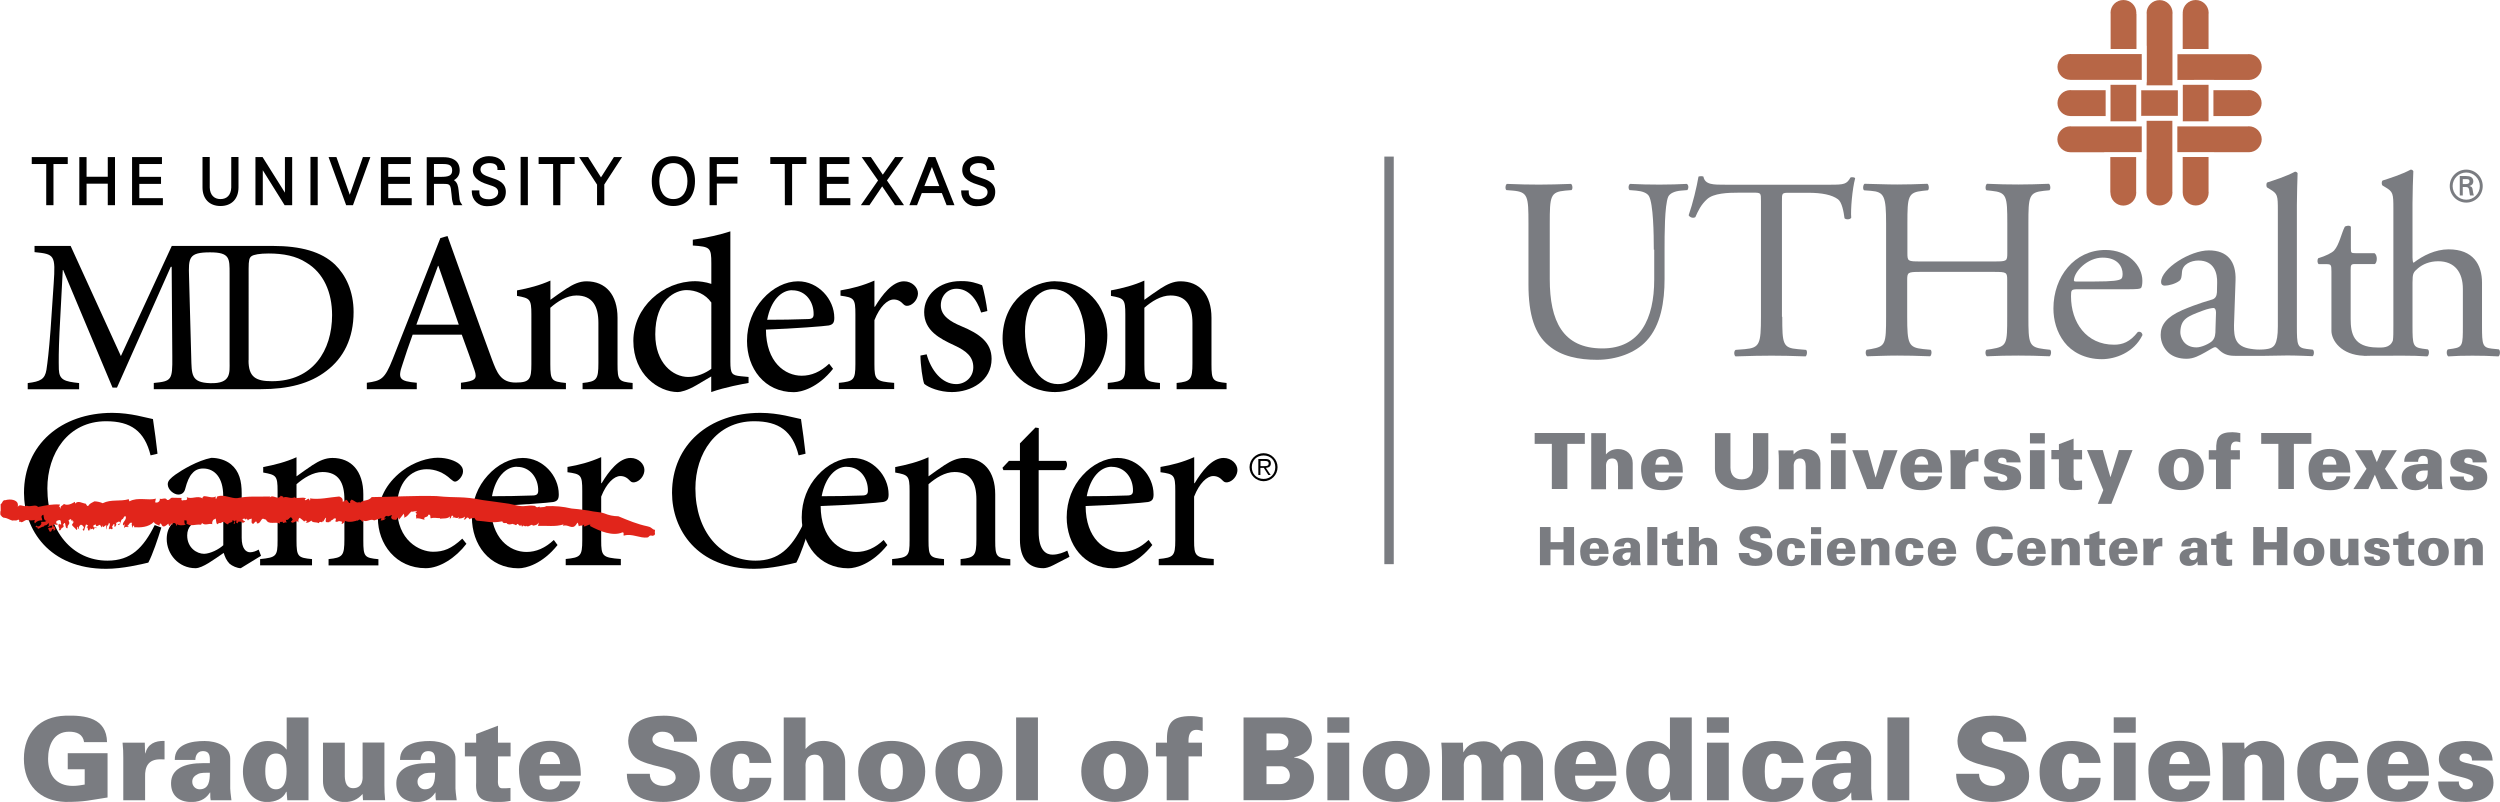 <?xml version="1.0" encoding="utf-8"?>
<!-- Generator: Adobe Illustrator 25.4.1, SVG Export Plug-In . SVG Version: 6.00 Build 0)  -->
<svg version="1.1" id="Layer_1" xmlns="http://www.w3.org/2000/svg" xmlns:xlink="http://www.w3.org/1999/xlink" x="0px" y="0px"
	 viewBox="0 0 241.73 77.54" style="enable-background:new 0 0 241.73 77.54;" xml:space="preserve">
<style type="text/css">
	.st0{fill:#E1251B;}
	.st1{fill:none;stroke:#7A7C81;stroke-width:0.91;}
	.st2{fill:#B76646;}
	.st3{fill:#7A7C81;}
</style>
<g>
	<g>
		<g>
			<g>
				<g>
					<path d="M20.33,37.05c2.03,0.06,1.87-1,1.87-2.06v-8.54c0-1.47,0.03-2.05-1.89-2.05c-2.07,0-2.09,0.52-2.03,2.39l0.21,7.71
						C18.54,36.22,18.45,36.99,20.33,37.05z M14.87,37.63v-0.6c1.73-0.17,1.81-0.28,1.79-2.54l-0.06-8.69h-0.09l-5.2,11.68h-0.43
						L6.11,26.11H6.07l-0.32,6.07c-0.08,1.75-0.08,2.69-0.06,3.54c0.04,1.02,0.55,1.17,1.96,1.32v0.6H2.68v-0.6
						c1.24-0.15,1.66-0.38,1.81-1.28c0.11-0.75,0.23-1.68,0.4-3.9l0.3-4.43c0.19-2.77,0.09-2.86-1.85-3.05v-0.6h3.49l4.86,10.65
						l4.92-10.65h9.76c2.71,0,4.71,0.55,6.03,1.81c1.04,1.02,1.79,2.58,1.79,4.58c0,2.56-0.98,4.45-2.62,5.69
						c-1.6,1.24-3.71,1.77-6.33,1.77H14.87z M24.03,34.84c0,1.62,0.7,2.02,2.26,2.02c3.98,0,5.82-2.98,5.82-6.39
						c0-2.19-0.81-4.09-2.51-5.09c-0.96-0.62-2.19-0.87-3.62-0.87c-0.89,0-1.45,0.11-1.66,0.26c-0.21,0.15-0.28,0.38-0.28,1.21
						V34.84z"/>
					<g>
						<path d="M42.39,25.71h-0.04c-0.71,1.92-1.43,3.85-2.09,5.68h4.1L42.39,25.71z M49.86,36.99c1.37,0,1.52-0.34,1.52-1.78V30.4
							c0-1.49-0.14-1.56-1.39-1.79v-0.53c1.12-0.21,2.21-0.49,3.23-0.95v1.86c0.47-0.35,0.98-0.7,1.56-1.09
							c0.65-0.42,1.25-0.7,1.93-0.7c1.84,0,3,1.28,3,3.53v4.49c0,1.58,0.12,1.67,1.46,1.81v0.6h-4.84v-0.6
							c1.37-0.14,1.53-0.33,1.53-1.93v-3.88c0-1.6-0.56-2.65-2.12-2.65c-0.93,0-1.84,0.58-2.53,1.19v5.46
							c0,1.58,0.14,1.67,1.51,1.81v0.6H44.57v-0.62c1.4-0.18,1.6-0.36,1.31-1.22c-0.29-0.87-0.74-2.07-1.23-3.43h-4.75
							c-0.36,1-0.69,1.94-0.98,2.87c-0.49,1.4-0.29,1.63,1.38,1.78v0.62h-4.83v-0.62c1.4-0.2,1.72-0.33,2.5-2.29l4.61-11.7l0.69-0.2
							c1.38,3.83,2.87,8.07,4.3,11.94C48.04,35.99,48.39,36.99,49.86,36.99z"/>
						<path d="M72.37,37.03c-0.51,0.09-2.25,0.4-3.6,0.88V36.4l-1.42,0.84c-0.91,0.53-1.54,0.67-1.81,0.67c-1.86,0-4.3-1.7-4.3-4.95
							c0-3.23,2.83-5.77,6-5.77c0.33,0,1,0.07,1.54,0.26v-1.99c0-1.53-0.12-1.6-1.79-1.72v-0.56c1.21-0.16,2.77-0.51,3.63-0.81
							v12.59c0,1.21,0.16,1.33,1.02,1.42l0.74,0.07V37.03z M68.77,29.24c-0.56-0.81-1.51-1.19-2.39-1.19
							c-1.07,0-3.02,0.91-3.02,4.28c0,2.77,1.7,4.12,3.19,4.12c0.84,0,1.67-0.37,2.23-0.79V29.24z"/>
						<path d="M80.55,35.66c-1.46,1.84-3.07,2.26-3.79,2.26c-2.86,0-4.53-2.32-4.53-4.95c0-1.6,0.58-3.02,1.53-4.07
							c0.95-1.07,2.21-1.7,3.4-1.7h0.02c1.93,0,3.49,1.72,3.49,3.53c0,0.46-0.12,0.65-0.54,0.74c-0.39,0.07-3.3,0.3-6.07,0.4
							c0.02,3.16,1.84,4.46,3.46,4.46c0.93,0,1.81-0.37,2.65-1.16L80.55,35.66z M76.6,28.06c-1.05,0-2.07,0.98-2.42,2.86
							c1.3,0,2.58-0.02,3.93-0.07c0.42,0,0.56-0.14,0.56-0.46c0.02-1.21-0.77-2.32-2.05-2.32H76.6z"/>
						<path d="M84.6,29.66c0.7-1.16,1.7-2.46,2.81-2.46c0.79,0,1.35,0.6,1.35,1.16c0,0.46-0.3,0.93-0.74,1.14
							c-0.28,0.12-0.49,0.09-0.63-0.05c-0.33-0.35-0.6-0.49-0.98-0.49c-0.61,0-1.35,0.7-1.86,2v4.25c0,1.53,0.12,1.67,1.91,1.81v0.6
							h-5.35v-0.6c1.44-0.14,1.6-0.28,1.6-1.81V30.4c0-1.53-0.12-1.63-1.44-1.81v-0.51c1.14-0.19,2.16-0.46,3.28-0.95v2.53H84.6z"/>
						<path d="M94.87,30.22c-0.44-1.37-1.26-2.3-2.39-2.3c-0.88,0-1.51,0.7-1.51,1.6c0,1.02,0.93,1.58,1.98,2.02
							c1.74,0.72,2.93,1.56,2.93,3.16c0,2.12-1.98,3.21-3.84,3.21c-1.19,0-2.26-0.44-2.67-0.79c-0.16-0.33-0.37-1.91-0.37-2.74
							l0.6-0.12c0.42,1.53,1.46,2.88,2.86,2.88c0.86,0,1.65-0.65,1.65-1.63c0-1.02-0.67-1.58-1.84-2.12
							c-1.4-0.65-2.91-1.42-2.91-3.21c0-1.63,1.39-3,3.53-3c0.95-0.02,1.58,0.21,2.07,0.4c0.19,0.53,0.44,1.91,0.51,2.49
							L94.87,30.22z"/>
						<path d="M102.05,27.2c2.86,0,5.02,2.3,5.02,5.18c0,3.74-2.74,5.53-5.04,5.53c-3.19,0-5.09-2.56-5.09-5.14
							c0-3.84,2.98-5.58,5.09-5.58H102.05z M101.78,27.96c-1.42,0-2.67,1.44-2.67,4.07c0,2.93,1.28,5.11,3.18,5.11
							c1.44,0,2.63-1.07,2.63-4.25c0-2.72-1.09-4.93-3.12-4.93H101.78z"/>
						<path d="M113.77,37.63v-0.6c1.37-0.14,1.53-0.33,1.53-1.93v-3.88c0-1.6-0.56-2.65-2.12-2.65c-0.93,0-1.84,0.58-2.53,1.19v5.46
							c0,1.58,0.14,1.67,1.51,1.81v0.6h-5.05v-0.6c1.58-0.16,1.7-0.28,1.7-1.81V30.4c0-1.49-0.14-1.56-1.39-1.79v-0.53
							c1.12-0.21,2.21-0.49,3.23-0.95v1.86c0.47-0.35,0.98-0.7,1.56-1.09c0.65-0.42,1.26-0.7,1.93-0.7c1.84,0,3,1.28,3,3.53v4.49
							c0,1.58,0.12,1.67,1.46,1.81v0.6H113.77z"/>
					</g>
					<g>
						<path d="M15.6,51.01c-0.31,1.02-0.86,2.66-1.26,3.39c-0.62,0.15-2.48,0.6-4.08,0.6c-5.52,0-7.94-3.81-7.94-7.34
							c0-4.66,3.59-7.74,8.54-7.74c1.8,0,3.3,0.49,3.93,0.6c0.18,1.26,0.31,2.15,0.44,3.35l-0.67,0.16c-0.58-2.35-1.91-3.3-4.3-3.3
							c-3.7,0-5.68,3.13-5.68,6.5c0,4.15,2.44,6.98,5.81,6.98c2.26,0,3.46-1.22,4.57-3.44L15.6,51.01z"/>
						<path d="M23.28,54.94c-0.35,0-0.83-0.21-1.09-0.44c-0.3-0.32-0.44-0.65-0.56-1.04c-0.93,0.63-2.04,1.48-2.73,1.48
							c-1.64,0-2.78-1.37-2.78-2.82c0-1.13,0.6-1.85,1.87-2.29c1.39-0.46,3.08-1.09,3.59-1.5v-0.42c0-1.67-0.79-2.61-1.94-2.61
							c-0.46,0-0.81,0.18-1.04,0.46c-0.3,0.3-0.51,0.81-0.69,1.5c-0.09,0.39-0.35,0.56-0.67,0.56c-0.42,0-1.02-0.46-1.02-1
							c0-0.35,0.3-0.6,0.74-0.93c0.65-0.46,2.15-1.36,3.47-1.62c0.69,0,1.39,0.21,1.9,0.62c0.81,0.67,1.04,1.62,1.04,2.82v4.3
							c0,1.04,0.42,1.39,0.81,1.39c0.28,0,0.6-0.12,0.83-0.26l0.23,0.6L23.28,54.94z M21.59,49.11c-0.49,0.26-1.6,0.74-2.08,0.97
							c-0.9,0.42-1.41,0.86-1.41,1.69c0,1.2,0.93,1.78,1.64,1.78c0.6-0.02,1.41-0.42,1.85-0.83V49.11z"/>
						<path d="M31.77,54.66v-0.6c1.37-0.14,1.53-0.32,1.53-1.92v-3.86c0-1.6-0.56-2.64-2.11-2.64c-0.93,0-1.83,0.58-2.52,1.18v5.44
							c0,1.57,0.14,1.67,1.5,1.8v0.6h-5.02v-0.6c1.57-0.16,1.69-0.28,1.69-1.8v-4.79c0-1.48-0.14-1.55-1.39-1.78v-0.53
							c1.11-0.21,2.2-0.49,3.22-0.95v1.85c0.46-0.35,0.97-0.69,1.55-1.09c0.65-0.42,1.25-0.69,1.92-0.69c1.83,0,2.99,1.27,2.99,3.52
							v4.47c0,1.57,0.12,1.67,1.46,1.8v0.6H31.77z"/>
						<path d="M45.1,52.58c-1.02,1.34-2.57,2.36-3.93,2.36c-2.92,0-4.63-2.36-4.63-4.84c0-1.78,0.76-3.33,2.31-4.54
							c1.2-0.93,2.59-1.3,3.47-1.3h0.02c0.93,0,1.69,0.3,2.06,0.6c0.3,0.26,0.37,0.46,0.37,0.72c0,0.49-0.51,0.99-0.76,0.99
							c-0.12,0-0.23-0.07-0.44-0.25c-0.69-0.65-1.5-0.95-2.31-0.95c-1.53,0-2.87,1.27-2.87,3.7c0,3.22,2.2,4.28,3.49,4.28
							c1,0,1.76-0.28,2.82-1.27L45.1,52.58z"/>
						<path d="M53.91,52.7c-1.46,1.83-3.05,2.25-3.77,2.25c-2.85,0-4.51-2.31-4.51-4.93c0-1.6,0.58-3.01,1.53-4.05
							c0.95-1.06,2.2-1.69,3.38-1.69h0.02c1.92,0,3.47,1.71,3.47,3.52c0,0.46-0.12,0.65-0.53,0.74c-0.39,0.07-3.29,0.3-6.04,0.39
							c0.02,3.15,1.83,4.44,3.45,4.44c0.92,0,1.8-0.37,2.64-1.16L53.91,52.7z M49.98,45.13c-1.04,0-2.06,0.97-2.41,2.85
							c1.3,0,2.57-0.02,3.91-0.07c0.42,0,0.56-0.14,0.56-0.46c0.02-1.2-0.76-2.31-2.04-2.31H49.98z"/>
						<path d="M58.17,46.73c0.69-1.16,1.69-2.45,2.8-2.45c0.79,0,1.34,0.6,1.34,1.16c0,0.46-0.3,0.93-0.74,1.13
							c-0.28,0.12-0.49,0.09-0.62-0.05c-0.32-0.35-0.6-0.49-0.97-0.49c-0.6,0-1.34,0.69-1.85,1.99v4.23c0,1.53,0.12,1.67,1.9,1.8
							v0.6H54.7v-0.6c1.43-0.14,1.6-0.28,1.6-1.8v-4.79c0-1.53-0.12-1.62-1.43-1.8v-0.51c1.13-0.19,2.15-0.46,3.26-0.95v2.52H58.17z
							"/>
					</g>
					<g>
						<path d="M78.26,51.01c-0.31,1.02-0.86,2.66-1.26,3.39c-0.62,0.15-2.48,0.6-4.08,0.6c-5.52,0-7.94-3.81-7.94-7.34
							c0-4.66,3.59-7.74,8.54-7.74c1.8,0,3.3,0.49,3.93,0.6c0.18,1.26,0.31,2.15,0.44,3.35l-0.67,0.16c-0.58-2.35-1.91-3.3-4.3-3.3
							c-3.7,0-5.68,3.13-5.68,6.5c0,4.15,2.44,6.98,5.81,6.98c2.26,0,3.46-1.22,4.57-3.44L78.26,51.01z"/>
						<path d="M85.8,52.7c-1.46,1.83-3.05,2.25-3.77,2.25c-2.85,0-4.51-2.31-4.51-4.93c0-1.6,0.58-3.01,1.53-4.05
							c0.95-1.06,2.2-1.69,3.38-1.69h0.02c1.92,0,3.47,1.71,3.47,3.52c0,0.46-0.12,0.65-0.53,0.74c-0.39,0.07-3.29,0.3-6.04,0.39
							c0.02,3.15,1.83,4.44,3.45,4.44c0.93,0,1.8-0.37,2.64-1.16L85.8,52.7z M81.86,45.13c-1.04,0-2.06,0.97-2.41,2.85
							c1.3,0,2.57-0.02,3.91-0.07c0.42,0,0.56-0.14,0.56-0.46c0.02-1.2-0.76-2.31-2.04-2.31H81.86z"/>
						<path d="M92.88,54.66v-0.6c1.36-0.14,1.53-0.32,1.53-1.92v-3.86c0-1.6-0.56-2.64-2.11-2.64c-0.93,0-1.83,0.58-2.52,1.18v5.44
							c0,1.57,0.14,1.67,1.5,1.8v0.6h-5.02v-0.6c1.57-0.16,1.69-0.28,1.69-1.8v-4.79c0-1.48-0.14-1.55-1.39-1.78v-0.53
							c1.11-0.21,2.2-0.49,3.22-0.95v1.85c0.46-0.35,0.97-0.69,1.55-1.09c0.65-0.42,1.25-0.69,1.92-0.69c1.83,0,2.98,1.27,2.98,3.52
							v4.47c0,1.57,0.12,1.67,1.46,1.8v0.6H92.88z"/>
						<path d="M101.86,54.64c-0.39,0.21-0.76,0.3-0.97,0.3c-1.46,0-2.27-0.93-2.27-2.75v-6.73h-1.6l-0.09-0.23l0.63-0.67h1.06v-1.69
							l1.5-1.53l0.32,0.05v3.17h2.61c0.21,0.23,0.14,0.74-0.14,0.9h-2.48v5.95c0,1.87,0.76,2.22,1.34,2.22
							c0.58,0,1.11-0.23,1.43-0.39l0.21,0.6L101.86,54.64z"/>
						<path d="M111.42,52.7c-1.46,1.83-3.05,2.25-3.77,2.25c-2.85,0-4.51-2.31-4.51-4.93c0-1.6,0.58-3.01,1.53-4.05
							c0.95-1.06,2.2-1.69,3.38-1.69h0.02c1.92,0,3.47,1.71,3.47,3.52c0,0.46-0.12,0.65-0.53,0.74c-0.39,0.07-3.29,0.3-6.04,0.39
							c0.02,3.15,1.83,4.44,3.45,4.44c0.93,0,1.81-0.37,2.64-1.16L111.42,52.7z M107.49,45.13c-1.04,0-2.06,0.97-2.41,2.85
							c1.3,0,2.57-0.02,3.91-0.07c0.42,0,0.56-0.14,0.56-0.46c0.02-1.2-0.76-2.31-2.04-2.31H107.49z"/>
						<path d="M115.51,46.73c0.69-1.16,1.69-2.45,2.8-2.45c0.79,0,1.34,0.6,1.34,1.16c0,0.46-0.3,0.93-0.74,1.13
							c-0.28,0.12-0.49,0.09-0.63-0.05c-0.32-0.35-0.6-0.49-0.97-0.49c-0.6,0-1.34,0.69-1.85,1.99v4.23c0,1.53,0.12,1.67,1.9,1.8
							v0.6h-5.32v-0.6c1.43-0.14,1.6-0.28,1.6-1.8v-4.79c0-1.53-0.12-1.62-1.43-1.8v-0.51c1.13-0.19,2.15-0.46,3.26-0.95v2.52
							H115.51z"/>
					</g>
				</g>
				<g>
					<polygon points="3.07,15.86 4.47,15.86 4.47,19.84 5.17,19.84 5.17,15.86 6.55,15.86 6.55,15.19 3.07,15.19 					"/>
					<polygon points="10.42,17.09 8.37,17.09 8.37,15.19 7.67,15.19 7.67,19.84 8.37,19.84 8.37,17.76 10.42,17.76 10.42,19.84 
						11.12,19.84 11.12,15.19 10.42,15.19 					"/>
					<polygon points="13.47,17.78 15.57,17.78 15.57,17.1 13.47,17.1 13.47,15.86 15.66,15.86 15.66,15.19 12.77,15.19 12.77,19.84 
						15.75,19.84 15.75,19.16 13.47,19.16 					"/>
					<path d="M22.36,18.14c-0.03,0.71-0.41,1.11-1.04,1.11c-0.63,0-1.01-0.41-1.04-1.11v-2.96h-0.7v2.97
						c0.01,1.09,0.68,1.77,1.74,1.77c1.06,0,1.73-0.68,1.74-1.77v-2.97h-0.7V18.14z"/>
					<polygon points="27.55,18.63 25.39,15.19 24.7,15.19 24.7,19.84 25.41,19.84 25.41,16.46 27.52,19.84 28.25,19.84 28.25,15.19 
						27.55,15.19 					"/>
					<rect x="30.02" y="15.17" width="0.7" height="4.67"/>
					<polygon points="33.82,18.83 32.53,15.19 31.77,15.19 33.47,19.84 34.13,19.84 35.81,15.19 35.09,15.19 					"/>
					<polygon points="37.54,17.78 39.64,17.78 39.64,17.1 37.54,17.1 37.54,15.86 39.72,15.86 39.72,15.19 36.83,15.19 36.83,19.84 
						39.81,19.84 39.81,19.16 37.54,19.16 					"/>
					<path d="M44.39,18.85c-0.01-0.14-0.03-0.29-0.05-0.47c-0.04-0.36-0.11-0.75-0.45-0.96c0.36-0.2,0.56-0.53,0.56-0.93
						c0-0.48-0.18-0.84-0.52-1.04c-0.38-0.23-0.74-0.25-1.1-0.25h-1.57v4.65h0.7v-2.07h0.92c0.66,0,0.69,0.05,0.78,1.02
						c0.02,0.31,0.05,0.63,0.16,0.94l0.04,0.1h0.85l-0.16-0.24C44.44,19.43,44.42,19.22,44.39,18.85z M41.96,15.86l0.89,0
						c0.54,0,0.87,0.1,0.87,0.62c0,0.52-0.38,0.62-1.08,0.62h-0.68V15.86z"/>
					<path d="M47.49,17.18c-0.64-0.21-1.03-0.37-1.03-0.81c0-0.44,0.51-0.6,0.85-0.6c0.51,0,0.78,0.17,0.79,0.52l0,0.15h0.75
						l-0.02-0.17c-0.08-0.74-0.66-1.17-1.57-1.17c-0.75,0-1.54,0.47-1.54,1.33c0,0.95,0.95,1.25,1.64,1.47
						c0.08,0.03,0.16,0.05,0.24,0.08c0.39,0.13,0.57,0.32,0.57,0.61c0,0.49-0.55,0.68-0.89,0.68c-0.82,0-0.93-0.4-0.93-0.71l0-0.15
						h-0.73l0,0.16c0.02,0.78,0.64,1.37,1.45,1.37c1.19,0,1.84-0.49,1.84-1.39C48.91,17.64,48.12,17.38,47.49,17.18z"/>
					<rect x="50.34" y="15.17" width="0.7" height="4.67"/>
					<polygon points="52.08,15.86 53.48,15.86 53.49,19.84 54.18,19.84 54.19,15.86 55.56,15.86 55.56,15.19 52.08,15.19 					"/>
					<polygon points="58.11,17.15 56.87,15.19 56,15.19 57.73,17.85 57.73,19.84 58.43,19.84 58.43,17.84 60.15,15.19 59.36,15.19 
											"/>
					<path d="M65.11,15.1c-1.29,0-2.09,0.92-2.09,2.41c0,1.49,0.8,2.41,2.09,2.41c1.29,0,2.09-0.92,2.09-2.41
						C67.2,16.02,66.4,15.1,65.11,15.1z M65.11,19.25c-1,0-1.36-0.9-1.36-1.74c0-0.84,0.36-1.74,1.36-1.74c1,0,1.36,0.9,1.36,1.74
						C66.47,18.35,66.11,19.25,65.11,19.25z"/>
					<polygon points="68.61,19.84 69.31,19.84 69.31,17.75 71.3,17.75 71.3,17.08 69.31,17.08 69.31,15.86 71.37,15.86 71.37,15.19 
						68.61,15.19 					"/>
					<polygon points="74.48,15.86 75.88,15.86 75.89,19.84 76.59,19.84 76.59,15.86 77.97,15.86 77.97,15.19 74.48,15.19 					"/>
					<polygon points="79.95,17.78 82.05,17.78 82.05,17.1 79.95,17.1 79.95,15.86 82.13,15.86 82.13,15.19 79.25,15.19 79.25,19.84 
						82.22,19.84 82.22,19.16 79.95,19.16 					"/>
					<polygon points="87.37,15.19 86.55,15.19 85.36,16.89 84.21,15.19 83.32,15.19 84.9,17.45 83.24,19.84 84.07,19.84 85.3,18.02 
						86.53,19.84 87.41,19.84 85.76,17.45 					"/>
					<path d="M89.77,15.19l-1.84,4.65h0.74l0.46-1.17h1.94l0.46,1.17h0.76l-1.85-4.65H89.77z M89.38,17.99l0.73-1.85l0.71,1.85
						H89.38z"/>
					<path d="M94.81,17.18c-0.64-0.21-1.03-0.37-1.03-0.81c0-0.44,0.51-0.6,0.85-0.6c0.51,0,0.78,0.17,0.79,0.52l0,0.15h0.75
						l-0.02-0.17c-0.09-0.74-0.66-1.17-1.57-1.17c-0.75,0-1.54,0.47-1.54,1.33c0,0.95,0.95,1.25,1.64,1.47
						c0.08,0.03,0.16,0.05,0.24,0.08c0.4,0.13,0.57,0.32,0.57,0.61c0,0.49-0.55,0.68-0.89,0.68c-0.82,0-0.93-0.4-0.93-0.71l0-0.15
						h-0.73l0,0.16c0.02,0.78,0.64,1.37,1.45,1.37c1.19,0,1.84-0.49,1.84-1.39C96.23,17.64,95.44,17.38,94.81,17.18z"/>
				</g>
				<path class="st0" d="M50.11,48.9c0.76,0.13,0.8-0.08,1.59,0.01c0.12,0.05,0.12,0.14,0.27,0.14l0.2-0.07l0.02,0.08
					c0.11-0.03,0.67-0.02,0.57-0.12c0.97-0.03,1.62,0.03,2.51,0.23c0.15,0.03,0.47,0.03,0.62,0.06c0.12,0.03,0.86,0.1,0.98,0.13
					c0.68,0.16,1.14,0.13,1.56,0.28c0.44,0.18,0.85,0.27,1.36,0.28c0.96,0.4,1.85,0.77,2.81,0.97c0.14,0.03,0.28,0.07,0.41,0.18
					c0.06,0.05,0.22,0.18,0.3,0.15c0.06,0.07-0.02,0.22,0.01,0.29c0.05,0.15-0.01,0.28-0.25,0.3c-0.29-0.12-0.31,0.14-0.46,0.16
					c-0.75,0.1-1.51-0.42-2.28-0.18c-0.11,0.01,0.08-0.36-0.16-0.31c-0.91,0.4-2.17-0.11-3.14-0.63l0.07-0.1
					c-0.18-0.1-0.47,0.21-0.67,0.14c0.01-0.07,0.08-0.09,0.04-0.19c-0.08,0.2-0.38,0.05-0.49,0.19c-0.07-0.09-0.04-0.25-0.14-0.36
					l-0.15,0.22c-0.39,0.52-0.79-0.13-1.27,0.11c0.03-0.05,0.08-0.09,0.05-0.15c-0.76,0.25-1.65,0.1-2.46,0.14
					c0.04-0.08,0.09-0.23,0.05-0.33c-0.06,0.24-0.32,0.28-0.54,0.31c-0.07-0.27-0.39,0.2-0.63,0.03l0.03-0.05
					c-0.21,0.25-0.26-0.18-0.44,0.13l-0.1-0.21c-0.11,0.35-0.25-0.21-0.42-0.04l0,0.07c-0.15,0.07-0.21-0.11-0.35-0.07l-0.01-0.04
					c-0.32,0.07-0.31,0.09-0.55,0.01c-0.09-0.24-0.34,0.1-0.49-0.25c-1.07,0.2-1.43,0-2.48-0.07c-0.11-0.12-0.18-0.16-0.2-0.27
					c-0.11,0.05-0.4,0.02-0.5,0.16c0.04,0-0.06-0.15-0.11-0.17c-0.18-0.12-0.23,0.29-0.43,0.15c0.09-0.07,0.12-0.16,0.1-0.26
					c-0.19,0.21-0.43,0.15-0.65,0.21c0.04-0.04,0.09-0.07,0.09-0.16c-0.25,0.23-0.42-0.08-0.63,0.07l0.09-0.16
					c-0.31-0.22-0.12,0.33-0.39,0.2c0.07-0.05,0.05-0.11,0.07-0.18c-0.28,0.28-0.7,0.16-0.97,0.24c0.02-0.02,0.01-0.07,0.01-0.07
					c-0.29,0.02-0.58-0.09-0.9,0.02c-0.11-0.08,0.06-0.4-0.25-0.35c-0.01,0.33-0.52,0.11-0.36,0.49c-0.26-0.07-0.66-0.21-0.84-0.11
					c0.12-0.12-0.11-0.41,0.11-0.42l-0.15-0.21c0.03-0.13,0.17,0.05,0.12-0.12c-0.11,0.01-0.43,0.12-0.52,0.06
					c-0.21,0.19-0.41,0.56-0.73,0.59c0.16-0.12-0.07-0.36,0.03-0.42l-0.48,0.61c-0.11,0.01-0.01-0.26-0.17-0.18
					c0,0.09-0.07,0.14-0.12,0.21c-0.04-0.04-0.45,0.06-0.48-0.26c-0.04-0.13,0.18-0.06,0.06-0.18c-0.2,0-0.21,0.1-0.41,0.1l0-0.04
					c-0.13-0.05-0.39,0.13-0.25,0.31c0.09,0.01-0.03-0.2,0.1-0.1c-0.1,0.18-0.33,0.23-0.53,0.23c0.07-0.05,0.06-0.14,0.09-0.23
					l-0.7,0.22c-0.37-0.22-0.79,0.27-1.1-0.04c0.05-0.03,0.02,0.22,0.02,0.17c-0.18-0.02-0.17-0.24-0.29-0.17
					c-0.01-0.13-0.15,0.04-0.27,0.08c-0.07,0.09-0.03-0.06,0.08-0.08c-0.17,0.11-0.86,0.29-1.25,0.09c0.01,0.09-0.25,0.31-0.34,0.3
					l0.04-0.2c-0.08-0.12-0.3,0.01-0.32-0.16l0.18,0.03c-0.18,0.01-0.36,0.23-0.53,0.04c0.05,0.03,0.15-0.28,0-0.26
					c-0.26,0.03-0.07,0.1-0.29,0.16l-0.13,0.08c-0.01,0.2-0.23-0.03-0.14,0.19c-0.03-0.16-0.38,0.1-0.35-0.23l0.04-0.26
					c-0.11,0.02-0.19,0.27-0.27,0.38c-0.01-0.02-0.04-0.07-0.04-0.12c-0.02,0.39-0.27-0.04-0.4,0.27c-0.23-0.14-0.6-0.01-0.71-0.25
					c-0.18,0.12-0.34,0.26-0.55,0.18c0.04-0.04,0.1-0.05,0.11-0.13c-0.13-0.12-0.16-0.01-0.28,0.05c0.03-0.06-0.26-0.23-0.41-0.37
					c-0.18,0.12-0.12,0.33-0.13,0.46c-0.17-0.39-0.51,0.25-0.72-0.1c0.06-0.05,0.26-0.19,0.11-0.29c-0.17-0.38-0.33,0.29-0.6,0.11
					l0.07,0.32c-0.12-0.2-0.39,0.19-0.37-0.14c-0.09,0.12-0.32-0.1-0.28,0.21c-0.44-0.26-1.06,0.17-1.34-0.39l-0.19-0.06
					c-0.3-0.19-0.31,0.53-0.7,0.41c0.02-0.13-0.01-0.18-0.13-0.16l-0.21,0.22c-0.25-0.05-0.14-0.29-0.15-0.51
					c-0.13,0.04-0.3,0.03-0.36,0.19l-0.16-0.28c0.12,0.2-0.11,0.13-0.17,0.19l0.06-0.05c-0.02-0.09-0.18-0.04-0.26-0.01
					c0.02,0.14,0.18,0.19,0.26,0.23c-0.07,0.1-0.17,0.07-0.26,0.19c0.03-0.22-0.22-0.15-0.32-0.17c-0.12-0.05-0.14,0.19-0.17,0.19
					c0-0.11-0.2-0.02-0.1-0.18c0.04-0.04-0.07,0.07,0-0.02c-0.08-0.08,0.09-0.24-0.08-0.1c-0.12,0.11,0.03,0.42-0.2,0.29
					c0.06-0.05,0.07-0.14,0.12-0.22l-0.22-0.11l-0.01,0.2c-0.03-0.05-0.01-0.07-0.02-0.09c-0.07,0.21-0.34,0.06-0.39,0.3
					c-0.11,0.02-0.24-0.13-0.34-0.16l0.02-0.02c-0.13-0.11-0.3-0.04-0.41,0.09l0.01-0.04c-0.07-0.02-0.24,0.02-0.33,0.13
					c-0.18-0.15-0.06-0.74-0.26-0.49c-0.18,0.01-0.29,0.36-0.21,0.48c-0.33-0.13-0.7,0.19-1.01-0.12c-0.05,0.08-0.02,0.13-0.12,0.17
					c-0.48-0.08-1.02,0.23-1.41-0.15c0.14-0.08,0.01-0.2,0.01-0.31c-0.12,0.18-0.14-0.18-0.18,0.12c0.01,0.18,0,0.26,0.14,0.33
					c-0.29,0.1-0.73,0.09-0.89-0.07c0.08,0.08,0.02,0.14-0.05,0.19c0.02-0.28-0.19-0.33-0.35-0.23l-0.02,0.17l-0.1-0.18
					c-0.06,0.05-0.07,0.36-0.23,0.2l-0.05-0.18c-0.17,0.14-0.4,0.38-0.58,0.23l-0.15-0.25c-0.08,0.03-0.21,0.18-0.07,0.25
					c-0.31-0.15-0.51-0.17-0.6-0.39c-0.53,0.53-1.3,0.55-1.92,0.51l0.02-0.13c-0.17-0.12-0.09,0.23-0.2,0.14
					c0.05-0.12-0.13-0.27,0-0.42c-0.24-0.14-0.31,0.22-0.46,0.28c-0.02,0.17,0.12-0.11,0.09,0.11c-0.03,0.06-0.33-0.13-0.37,0.12
					c-0.06-0.1-0.01-0.29,0.02-0.39l-0.14,0.12c-0.18-0.3,0.4-0.53,0.22-0.9l-0.13,0.04l-0.12,0.22c-0.3,0.07-0.14,0.61-0.47,0.59
					c-0.09-0.15,0.26-0.04,0.2-0.25c-0.15-0.21-0.31,0.11-0.44,0.04c0.15,0.1,0.02,0.35-0.07,0.4c-0.17-0.12,0.11-0.24-0.13-0.27
					c-0.04,0.15-0.25,0.26-0.07,0.36c-0.09,0.34-0.24-0.09-0.37,0.17c-0.08-0.24,0.24-0.55-0.02-0.66c0.04,0.23-0.32,0.31-0.18,0.65
					c-0.1-0.06-0.11-0.24-0.04-0.38c-0.14-0.14-0.35,0.41-0.4-0.04l-0.05,0.23c-0.05-0.08-0.11-0.13-0.18-0.26
					c-0.13,0-0.41,0.32-0.4-0.04c-0.04,0.04-0.33,0.02-0.22,0.26c0.18,0.15,0.21-0.18,0.31,0.15c-0.13-0.27-0.26,0.04-0.36,0.13
					l-0.02-0.14c-0.06,0.05-0.2,0.02-0.24,0.17c0.05-0.08,0.02-0.17-0.03-0.2l-0.06,0.21c-0.25,0.1-0.06-0.36-0.3-0.3l0.19-0.16
					c-0.04,0.04-0.12-0.16-0.24-0.09c-0.05,0.19-0.13,0.42-0.17,0.56c-0.14,0.08-0.06-0.21-0.2-0.02l0.18-0.23
					c0.03-0.06-0.12-0.31-0.3-0.31c-0.12,0.07-0.3,0.34-0.11,0.44c-0.09,0-0.22-0.11-0.15-0.25c-0.21,0.07,0.03,0.2-0.15,0.32
					c-0.07-0.13-0.31-0.3-0.45-0.49l0.19-0.32l-0.13,0c0.16-0.25-0.21,0.04-0.12-0.23c-0.09-0.04-0.19,0.05-0.27,0.12
					c0.25,0.43-0.15,0.35-0.08,0.74c-0.34,0.11-0.1-0.92-0.45-0.31c0.06,0.1,0.14,0.05-0.01,0.26c-0.21-0.04-0.14,0.39-0.4,0.23
					c0.19-0.16-0.2-0.39,0.06-0.63c-0.02,0.13,0.15,0.1,0.19,0.06c-0.09-0.15,0.02-0.39-0.2-0.39c-0.13,0.04-0.32,0.05-0.29,0.25
					c0.01,0.22,0.2-0.03,0.12,0.2c-0.26,0.08-0.31-0.26-0.42,0.14c0.17-0.03,0.21,0.2,0.21,0.35l-0.19,0.1l0.04-0.15
					c-0.31-0.1-0.09,0.27-0.39,0.23l-0.15-0.29c0.07-0.25,0.44,0.11,0.38-0.3c-0.2-0.02-0.26,0.19-0.45,0.09l0.14-0.08
					c-0.07-0.01,0.11-0.44-0.17-0.11c-0.14,0.13-0.29,0.03-0.3,0.18c-0.32,0.05-0.41,0.21-0.61,0.24c0.04-0.3-0.36-0.02-0.14-0.33
					c0.11,0.17,0.38,0.11,0.49-0.18c-0.12-0.35,0.26-0.03,0.49-0.27c-0.25,0-0.25-0.35-0.29-0.58c-0.07-0.01-0.14,0.08-0.18,0.12
					c-0.03,0.22,0.07,0.21,0.07,0.43c-0.28-0.05-0.56,0.07-0.71,0.28c-0.1-0.11-0.07-0.32,0.04-0.34c-0.34,0.07-0.53,0.07-0.85,0.01
					c-0.25,0.04-0.45,0.34-0.6,0.16c-0.22,0.16,0.01-0.2-0.22-0.19c-0.22,0.16-0.32,0.03-0.56,0.09c-0.27-0.08-0.52-0.26-0.8-0.28
					c-0.09,0.03-0.11-0.08-0.19-0.08l-0.06-0.09l-0.05-0.05c0,0-0.06,0.01-0.06-0.21c0-0.22,0.04-0.25,0.04-0.25l-0.01-0.62
					c0.19-0.1,0.18-0.43,0.44-0.39c0.59-0.17,1.09,0.01,1.2,0.28c0.06,0.16,0.02,0.38,0.02,0.38c0.17-0.39,0.6,0.05,0.84-0.13
					c0.42,0.16,0.9-0.18,1.12,0.12c0.73-0.15,1.37-0.29,2.13-0.23l-0.13,0.26c0.13-0.19,0.09,0.15,0.22,0.11
					c-0.16-0.2,0.18-0.27,0.28-0.43c0.34,0.2,0.77-0.02,1.07-0.21l0.01,0.18c0.3-0.34,0.66-0.04,1.04,0.01
					c0.04,0.07,0.11,0.24,0.22,0.22c0.2-0.29,0.31-0.27,0.61-0.45c0.22,0,0.58,0.07,0.8,0.18c0.83-0.41,1.67-0.14,2.52-0.39
					l0.06,0.21c0.83-0.45,1.85-0.04,2.56-0.27l-0.07,0.36c0.22,0.11,0.51-0.09,0.45-0.35c0.22,0.11,0.56-0.17,0.7,0.12
					c0.23,0.07,0.28-0.17,0.47-0.21l0.95,0.02c-0.05,0.08-0.05,0.23,0.06,0.25c0.16-0.1,0.59,0.1,0.43-0.33
					c0.46,0.25,1.07-0.2,1.52,0.13c-0.04-0.12,0.08-0.14,0.12-0.22c0.4-0.01,0.83,0.23,1.15,0.03c0.06,0.06-0.1,0.2,0.06,0.21
					c0.1-0.05,0-0.15,0.12-0.22c0.65-0.22,1.32,0.22,1.91,0.17c1.05-0.23,2.15-0.12,3.16-0.16l-0.01,0.09
					c0.34-0.33,0.8,0.33,1.06-0.17c0.08,0.08,0.3,0.04,0.25,0.2c0.27-0.23,0.75,0.21,1.14-0.09c-0.04-0.01-0.06,0.01-0.1,0.05
					c0.39,0.18,0.74-0.08,1.16,0.1c-0.04,0.04-0.12,0.06-0.13,0.15c0.16,0.16,0.38-0.37,0.47,0.05c0.09,0,0.07-0.21,0.01-0.2
					c0.92,0.15,1.89-0.1,2.85-0.18c0.68,0.26,0.03,0.7,0.57,0.4c0.04,0.08,0.03-0.16,0.04-0.07c0.21-0.11,0.32,0.47,0.46,0.26
					c-0.06-0.26,0.1-0.14,0.11-0.3c0.41,0.17,0.49,0.41,0.82,0.22l-0.03,0.13c0.39-0.37,0.84-0.15,1.17-0.58
					c2.13-0.02,4.18-0.16,6.26-0.1c2.04,0.21,2.43-0.02,4.49,0.39c0.82,0.1,1.76,0.25,2.53,0.35L50.11,48.9z"/>
			</g>
			<path d="M120.82,45.17c0-0.74,0.61-1.35,1.36-1.35c0.75,0,1.35,0.61,1.35,1.35c0,0.75-0.6,1.36-1.35,1.36
				C121.43,46.52,120.82,45.92,120.82,45.17z M123.31,45.17c0-0.66-0.47-1.13-1.13-1.13c-0.66,0-1.14,0.47-1.14,1.13
				c0,0.67,0.48,1.14,1.14,1.14C122.84,46.31,123.31,45.83,123.31,45.17z M121.87,45.93h-0.2v-1.55h0.67c0.4,0,0.54,0.15,0.54,0.43
				c0,0.3-0.21,0.41-0.48,0.43l0.46,0.69h-0.22l-0.44-0.69h-0.33V45.93z M122.15,45.07c0.21,0,0.52,0.04,0.52-0.26
				c0-0.21-0.18-0.24-0.37-0.24h-0.42v0.5H122.15z"/>
		</g>
		<line class="st1" x1="134.31" y1="15.14" x2="134.31" y2="54.55"/>
		<g>
			<g>
				<path class="st2" d="M206.56,1.34c0-0.03,0.01-0.06,0.01-0.09c0-0.69-0.56-1.25-1.25-1.25c-0.7,0-1.25,0.56-1.25,1.25
					c0,0.03,0.01,0.05,0.01,0.07h0v3.42h2.5V1.34z"/>
				<polygon class="st2" points="206.56,11.68 206.56,8.2 204.07,8.2 204.07,11.68 204.06,11.68 204.06,11.73 206.56,11.73 				"/>
				<path class="st2" d="M204.06,18.6c0,0.01,0,0.01,0,0.02c0,0.69,0.56,1.26,1.25,1.26c0.69,0,1.25-0.56,1.25-1.26
					c0-0.03-0.01-0.06-0.01-0.09v-3.34h-2.5V18.6z"/>
				<path class="st2" d="M207.57,7.94L207.57,7.94l-0.01,0.31h2.5V7.73h0v-2.5h0V1.35c0-0.03,0.01-0.06,0.01-0.09
					c0-0.69-0.56-1.25-1.25-1.25c-0.69,0-1.26,0.56-1.26,1.25c0,0.03,0.01,0.05,0.01,0.07h0v3.1h0.01V7.94z"/>
				<path class="st2" d="M210.05,11.68h-2.49v3.73h-0.01v3.19c0,0,0,0.01,0,0.01c0,0.69,0.56,1.26,1.26,1.26
					c0.69,0,1.25-0.56,1.25-1.26c0-0.03-0.01-0.06-0.01-0.09v-2.89h0V11.68z"/>
				<path class="st2" d="M211.05,12.22h-0.52v2.49h3.56v0.01h3.33c0,0,0.01,0,0.02,0c0.01,0,0.01,0,0.02,0h0l0,0
					c0.68-0.01,1.23-0.57,1.23-1.25c0-0.69-0.56-1.26-1.25-1.26c-0.03,0-0.06,0.01-0.09,0.01h-3.79v0L211.05,12.22L211.05,12.22z"/>
				<path class="st2" d="M211.05,18.6c0,0,0,0.01,0,0.01c0,0.69,0.56,1.26,1.26,1.26c0.69,0,1.25-0.56,1.25-1.26
					c0-0.03-0.01-0.06-0.01-0.09v-3.34h-2.5V18.6z"/>
				<polygon class="st2" points="213.55,11.68 213.55,8.2 211.06,8.2 211.06,11.68 211.05,11.68 211.05,11.73 213.55,11.73 
					213.55,11.68 				"/>
				<path class="st2" d="M213.55,1.34c0-0.03,0.01-0.06,0.01-0.09c0-0.69-0.56-1.25-1.25-1.25c-0.7,0-1.26,0.56-1.26,1.25
					c0,0.03,0.01,0.05,0.01,0.07h-0.01v3.42h2.5V1.34z"/>
				<path class="st2" d="M207.09,14.71v-2.49h-0.53v0h-2.5v0h-3.79c-0.03,0-0.06-0.01-0.09-0.01c-0.69,0-1.25,0.56-1.25,1.26
					c0,0.69,0.56,1.25,1.25,1.25c0,0,0.01,0,0.01,0h3.27v-0.01H207.09z"/>
				<polygon class="st2" points="207.04,11.22 207.07,11.22 207.07,11.2 210.58,11.2 210.58,8.73 207.07,8.73 207.07,8.72 
					207.04,8.72 				"/>
				<path class="st2" d="M200.28,8.72c-0.03,0-0.06-0.01-0.09-0.01c-0.69,0-1.25,0.56-1.25,1.26c0,0.69,0.55,1.24,1.24,1.25l0,0h0
					c0,0,0.01,0,0.01,0c0,0,0.01,0,0.01,0h3.4v-2.5H200.28z"/>
				<path class="st2" d="M217.42,11.22c0,0,0.01,0,0.01,0c0.01,0,0.01,0,0.01,0h0.01v0c0.68-0.01,1.23-0.57,1.23-1.25
					c0-0.69-0.56-1.26-1.25-1.26c-0.03,0-0.06,0.01-0.09,0.01h-3.32v2.5H217.42z"/>
				<path class="st2" d="M210.58,7.73L210.58,7.73l3.51-0.01v0.01h3.33c0.01,0,0.01,0,0.02,0c0.01,0,0.01,0,0.01,0h0.01v0
					c0.68-0.01,1.23-0.57,1.23-1.25c0-0.69-0.56-1.25-1.25-1.25c-0.03,0-0.06,0.01-0.09,0.01h-3.25v0h-3.51v0h-0.05v2.5H210.58z"/>
				<path class="st2" d="M206.88,7.72L206.88,7.72l0.21,0.01v-2.5h-0.11v0h-3.51v0h-3.19c-0.03,0-0.06-0.01-0.09-0.01
					c-0.69,0-1.25,0.56-1.25,1.25c0,0.69,0.55,1.25,1.24,1.25l0,0h0c0.01,0,0.01,0,0.01,0c0,0,0.01,0,0.01,0h3.17V7.72H206.88z"/>
			</g>
			<path class="st3" d="M241.62,33.78l-0.68-0.07c-0.9-0.1-0.95-0.38-0.95-2.18v-4.19c0-1.75-0.85-3.23-3.23-3.23
				c-1.28,0-2.48,0.6-3.39,1.3c-0.07-0.05-0.1-0.25-0.1-0.48v-5.27c0-1.1,0.05-2.36,0.08-3.11c-0.05-0.1-0.15-0.15-0.25-0.15
				c-0.9,0.48-2.08,0.85-2.71,1.05c-0.13,0.07-0.13,0.43,0,0.5l0.25,0.15c0.75,0.45,0.78,0.6,0.78,2.08v11.33
				c0,0.65,0,1.1-0.05,1.42c-0.28,0.74-1.02,0.68-1.55,0.67c-2.25-0.03-2.53-1.33-2.53-2.78v-4.69c0-0.53,0.03-0.6,0.45-0.6h1.89
				c0.23-0.15,0.28-0.83-0.03-1.05h-1.84c-0.43,0-0.45-0.03-0.45-0.48v-2.07c-0.1-0.18-0.51-0.09-0.59,0
				c-0.31,0.58-0.53,1.73-1.03,2.29c-0.21,0.23-0.81,0.53-1.54,0.75c-0.1,0.15-0.1,0.46,0.05,0.57h0.7c0.5,0,0.53,0.05,0.53,0.73
				v5.74c0.02,0.91,0.93,2.31,3.14,2.39c0,0,0,0.01,0,0.01c0.05,0,0.11,0,0.17,0c0.03,0,0.06,0,0.09,0c0.04,0,0.07,0,0.11-0.01
				c1.06-0.01,2.6-0.01,3.4-0.01c0.88,0,1.6,0.02,2.36,0.07c0.17-0.08,0.23-0.57,0.05-0.68l-0.53-0.07
				c-0.9-0.13-0.95-0.38-0.95-2.18v-4.21c0-0.88,0.08-1,0.53-1.38c0.45-0.38,1.1-0.68,1.96-0.68c1.6,0,2.38,1.08,2.38,2.68v3.59
				c0,1.81-0.02,2.03-0.95,2.18l-0.5,0.07c-0.17,0.13-0.13,0.6,0.05,0.68c0.68-0.05,1.43-0.07,2.33-0.07c0.88,0,1.6,0.02,2.51,0.07
				C241.74,34.38,241.79,33.91,241.62,33.78z"/>
			<path class="st3" d="M223.63,33.81l-0.6-0.07c-0.89-0.12-0.94-0.37-0.94-2.16V19.83c0-1.09,0.05-2.33,0.07-3.08
				c-0.05-0.1-0.15-0.15-0.25-0.15c-0.89,0.47-2.06,0.84-2.68,1.04c-0.12,0.08-0.12,0.42,0,0.5l0.25,0.15
				c0.75,0.45,0.77,0.6,0.77,2.06v11.22c0,1.79-0.4,2.05-0.94,2.16c-0.15,0.03-0.32,0.05-0.48,0.06c-0.47,0.03-0.83,0-1.2-0.06
				c-1.48-0.22-1.63-1.07-1.62-2.29l0.15-4.32c0.07-1.86-0.8-2.91-2.58-2.91c-1.81,0-4.62,1.76-4.62,3.06
				c0,0.22,0.12,0.35,0.35,0.35c0.37,0,1.04-0.17,1.42-0.47c0.2-0.15,0.22-0.45,0.25-0.84c0.05-0.77,0.89-1.12,1.59-1.12
				c1.54,0,1.84,1.24,1.81,2.16l-0.02,0.92c-0.02,0.37-0.17,0.59-0.43,0.68c-0.2,0.07-1.43,0.39-2.93,1.04
				c-1.53,0.67-2.08,1.43-2.08,2.39c0,0.69,0.3,1.32,0.77,1.74c0.42,0.37,1.02,0.57,1.74,0.57c0.69,0,1.24-0.32,1.79-0.62
				c0.5-0.27,0.79-0.5,0.97-0.5c0.15,0,0.28,0.19,0.46,0.34c0.5,0.45,1.02,0.5,1.55,0.5c1.08,0,2.16,0,2.58,0l0,0l2.41-0.04
				c0.87,0,2.41,0.07,2.41,0.07C223.75,34.38,223.8,33.93,223.63,33.81z M214.22,31.8c0,0.52-0.03,0.87-0.32,1.17
				c-0.25,0.25-1.02,0.62-1.52,0.62c-1.27,0-1.58-1.07-1.56-1.49c0.04-1.28,0.71-1.51,2.16-2.06c0.5-0.19,0.9-0.26,1.05-0.26
				c0.15,0,0.24,0.18,0.24,0.45L214.22,31.8z"/>
			<g>
				<path class="st3" d="M159.91,24.14c0-1.55-0.05-4.43-0.47-5.18c-0.18-0.3-0.63-0.48-1.25-0.53l-0.63-0.05
					c-0.15-0.17-0.1-0.5,0.05-0.6c0.95,0.05,1.88,0.07,2.86,0.07c1.05,0,1.73-0.03,2.63-0.07c0.2,0.12,0.18,0.45,0.05,0.6l-0.6,0.05
					c-0.63,0.05-1.1,0.27-1.25,0.6c-0.35,0.83-0.35,3.71-0.35,5.11v2.83c0,2.18-0.35,4.48-1.75,5.99c-1.08,1.18-2.93,1.83-4.78,1.83
					c-1.73,0-3.46-0.33-4.68-1.38c-1.33-1.1-1.95-2.93-1.95-5.91v-5.91c0-2.6-0.05-3.03-1.5-3.16l-0.63-0.05
					c-0.15-0.1-0.1-0.53,0.05-0.6c1.25,0.05,2.1,0.07,3.11,0.07c1.03,0,1.85-0.03,3.08-0.07c0.15,0.07,0.2,0.5,0.05,0.6l-0.6,0.05
					c-1.45,0.13-1.5,0.55-1.5,3.16v5.41c0,4.03,1.25,6.69,5.09,6.69c3.63,0,5.01-2.85,5.01-6.66V24.14z"/>
				<path class="st3" d="M172.33,30.63c0,2.63,0.05,3.01,1.5,3.13l0.8,0.07c0.15,0.1,0.1,0.55-0.05,0.63
					c-1.43-0.05-2.28-0.07-3.28-0.07c-1,0-1.88,0.02-3.48,0.07c-0.15-0.07-0.2-0.5,0-0.63l0.9-0.07c1.43-0.13,1.55-0.5,1.55-3.13
					v-11.2c0-0.78,0-0.8-0.75-0.8h-1.38c-1.08,0-2.45,0.05-3.08,0.63c-0.6,0.55-0.85,1.1-1.13,1.73c-0.2,0.15-0.55,0.03-0.65-0.18
					c0.4-1.13,0.78-2.73,0.95-3.73c0.08-0.05,0.4-0.07,0.48,0c0.15,0.8,0.98,0.78,2.13,0.78h10.14c1.35,0,1.58-0.05,1.95-0.7
					c0.13-0.05,0.4-0.03,0.45,0.08c-0.28,1.03-0.45,3.05-0.38,3.81c-0.1,0.2-0.53,0.2-0.65,0.05c-0.08-0.63-0.25-1.55-0.63-1.83
					c-0.58-0.43-1.53-0.63-2.91-0.63h-1.78c-0.75,0-0.73,0.02-0.73,0.85V30.63z"/>
				<path class="st3" d="M185.66,26.29c-1.2,0-1.25,0.05-1.25,0.8v3.53c0,2.63,0.13,2.98,1.53,3.13l0.73,0.07
					c0.15,0.1,0.1,0.55-0.05,0.63c-1.35-0.05-2.2-0.07-3.18-0.07c-1.08,0-1.93,0.05-2.9,0.07c-0.15-0.07-0.2-0.48-0.05-0.63
					l0.43-0.07c1.4-0.25,1.45-0.5,1.45-3.13v-9.02c0-2.63-0.18-3.05-1.48-3.15l-0.65-0.05c-0.15-0.1-0.1-0.55,0.05-0.63
					c1.23,0.02,2.08,0.07,3.16,0.07c0.98,0,1.83-0.03,2.91-0.07c0.15,0.07,0.2,0.53,0.05,0.63l-0.48,0.05
					c-1.45,0.15-1.5,0.53-1.5,3.15v2.88c0,0.78,0.05,0.8,1.25,0.8h7.16c1.2,0,1.25-0.03,1.25-0.8v-2.88c0-2.63-0.05-3-1.53-3.15
					l-0.48-0.05c-0.15-0.1-0.1-0.55,0.05-0.63c1.15,0.05,2,0.07,3.03,0.07c0.98,0,1.83-0.03,2.95-0.07c0.15,0.07,0.2,0.53,0.05,0.63
					l-0.53,0.05c-1.45,0.15-1.5,0.53-1.5,3.15v9.02c0,2.63,0.05,2.95,1.5,3.13l0.6,0.07c0.15,0.1,0.1,0.55-0.05,0.63
					c-1.2-0.05-2.05-0.07-3.03-0.07c-1.03,0-1.93,0.02-3.03,0.07c-0.15-0.07-0.2-0.48-0.05-0.63l0.48-0.07
					c1.53-0.25,1.53-0.5,1.53-3.13v-3.53c0-0.75-0.05-0.8-1.25-0.8H185.66z"/>
				<path class="st3" d="M200.93,27.97c-0.65,0-0.68,0.05-0.68,0.68c0,2.53,1.48,4.68,4.16,4.68c0.82,0,1.53-0.25,2.3-1.23
					c0.25-0.08,0.43,0.08,0.45,0.3c-0.83,1.7-2.63,2.33-3.93,2.33c-1.63,0-2.91-0.7-3.63-1.65c-0.75-0.98-1.05-2.15-1.05-3.25
					c0-3.08,2.03-5.66,5.04-5.66c2.15,0,3.56,1.48,3.56,2.98c0,0.35-0.05,0.55-0.1,0.65c-0.07,0.15-0.43,0.17-1.48,0.17H200.93z
					 M202.48,27.22c1.85,0,2.4-0.1,2.61-0.25c0.07-0.05,0.15-0.15,0.15-0.48c0-0.7-0.47-1.58-1.93-1.58c-1.48,0-2.75,1.35-2.78,2.18
					c0,0.05,0,0.13,0.18,0.13H202.48z"/>
			</g>
			<g>
				<g>
					<path class="st3" d="M150.05,42.92h-1.66v-1.05h4.85v1.05h-1.69v4.36h-1.5V42.92z"/>
					<path class="st3" d="M153.86,47.29v-5.41h1.42v2.06c0.32-0.37,0.7-0.52,1.18-0.52c0.81,0,1.41,0.52,1.41,1.36v2.52h-1.42v-2.21
						c-0.01-0.37-0.1-0.76-0.55-0.76c-0.7,0-0.61,0.77-0.61,0.82v2.16H153.86z"/>
					<path class="st3" d="M160.02,45.69c-0.01,0.49,0.12,0.91,0.65,0.91c0.4,0,0.64-0.19,0.7-0.54h1.32
						c-0.04,0.49-0.35,0.84-0.71,1.05c-0.33,0.21-0.75,0.29-1.19,0.29c-1.51,0-2.11-0.64-2.11-2.12c0-1.19,0.89-1.87,2.02-1.87
						c1.53,0,2.02,0.88,2.02,2.28H160.02z M161.37,44.93c0-0.2-0.06-0.4-0.17-0.56c-0.11-0.16-0.28-0.25-0.49-0.24
						c-0.49,0.02-0.61,0.37-0.65,0.8H161.37z"/>
					<path class="st3" d="M170.98,41.88v3.42c-0.01,1.51-1.22,2.1-2.58,2.1c-1.36,0-2.57-0.59-2.58-2.1v-3.42h1.5v3.35
						c0.02,0.69,0.38,1.12,1.09,1.12s1.06-0.43,1.09-1.12v-3.35H170.98z"/>
					<path class="st3" d="M173.43,43.94c0.32-0.37,0.7-0.52,1.18-0.52c0.81,0,1.41,0.52,1.41,1.36v2.52h-1.42v-2.21
						c-0.01-0.37-0.1-0.76-0.55-0.76c-0.7,0-0.61,0.77-0.61,0.82v2.16H172v-2.79c0-0.34-0.01-0.56-0.04-0.97h1.45L173.43,43.94z"/>
					<path class="st3" d="M177.03,42.88v-1h1.44v1H177.03z M177.04,47.29v-3.76h1.42v3.76H177.04z"/>
					<path class="st3" d="M180.53,47.29l-1.43-3.76h1.51l0.74,2.64h0.01l0.79-2.64h1.33l-1.42,3.76H180.53z"/>
					<path class="st3" d="M185.09,45.69c-0.01,0.49,0.12,0.91,0.65,0.91c0.4,0,0.64-0.19,0.7-0.54h1.32
						c-0.04,0.49-0.35,0.84-0.71,1.05c-0.33,0.21-0.75,0.29-1.19,0.29c-1.51,0-2.11-0.64-2.11-2.12c0-1.19,0.89-1.87,2.02-1.87
						c1.53,0,2.02,0.88,2.02,2.28H185.09z M186.44,44.93c0-0.2-0.06-0.4-0.17-0.56c-0.11-0.16-0.28-0.25-0.49-0.24
						c-0.49,0.02-0.61,0.37-0.65,0.8H186.44z"/>
					<path class="st3" d="M190.03,44.23h0.01c0.16-0.62,0.63-0.83,1.26-0.82v1.21c-0.1-0.01-0.2-0.01-0.3-0.01
						c-0.74,0.01-1,0.45-0.97,1.17v1.51h-1.42v-2.79c0-0.34-0.01-0.56-0.04-0.97h1.45L190.03,44.23z"/>
					<path class="st3" d="M194.02,44.69c0-0.13-0.02-0.24-0.09-0.31c-0.07-0.08-0.19-0.13-0.39-0.13c-0.21,0-0.34,0.12-0.34,0.34
						c0,0.28,0.58,0.26,1.47,0.54c0.45,0.14,0.76,0.42,0.76,1.03c0,1-0.94,1.25-1.8,1.25c-0.92,0-1.82-0.19-1.81-1.33h1.35
						c-0.02,0.11,0.01,0.24,0.1,0.34c0.08,0.1,0.2,0.17,0.34,0.17c0.28,0,0.48-0.1,0.48-0.34c0-0.67-2.23-0.27-2.23-1.63
						c0-0.93,0.99-1.18,1.74-1.18c0.89,0,1.72,0.23,1.78,1.27H194.02z"/>
					<path class="st3" d="M196.28,42.88v-1h1.44v1H196.28z M196.28,47.29v-3.76h1.42v3.76H196.28z"/>
					<path class="st3" d="M199.08,43.52v-0.57l1.42-0.54v1.11h0.82v0.9h-0.82v1.49c0,0.1-0.06,0.58,0.27,0.58
						c0.19,0,0.38,0,0.55-0.02v0.85c-0.32,0.06-0.55,0.07-0.76,0.07c-0.97,0-1.55-0.13-1.48-1.29v-1.69h-0.73v-0.9H199.08z"/>
					<path class="st3" d="M206.2,43.52l-2.05,5.2h-1.31l0.53-1.33l-1.57-3.87h1.52l0.74,2.61h0.01l0.81-2.61H206.2z"/>
					<path class="st3" d="M213.09,45.4c0,1.39-1.01,1.99-2.19,1.99c-1.18,0-2.19-0.61-2.19-1.99c0-1.39,1.01-1.99,2.19-1.99
						C212.08,43.41,213.09,44.02,213.09,45.4z M210.91,46.57c0.6,0,0.73-0.64,0.73-1.17c0-0.53-0.13-1.17-0.73-1.17
						c-0.6,0-0.73,0.64-0.73,1.17C210.18,45.94,210.31,46.57,210.91,46.57z"/>
					<path class="st3" d="M214.27,47.29v-2.86h-0.7v-0.9h0.72c-0.04-1.26,0.28-1.74,1.57-1.74c0.25,0,0.51,0.04,0.76,0.09v0.89
						c-0.13-0.04-0.27-0.08-0.4-0.08c-0.48,0-0.54,0.42-0.52,0.84h0.88v0.9h-0.88v2.86H214.27z"/>
					<path class="st3" d="M220.3,42.92h-1.66v-1.05h4.85v1.05h-1.69v4.36h-1.5V42.92z"/>
					<path class="st3" d="M224.56,45.69c-0.01,0.49,0.12,0.91,0.65,0.91c0.4,0,0.64-0.19,0.7-0.54h1.32
						c-0.04,0.49-0.35,0.84-0.71,1.05c-0.33,0.21-0.75,0.29-1.19,0.29c-1.51,0-2.11-0.64-2.11-2.12c0-1.19,0.89-1.87,2.02-1.87
						c1.53,0,2.02,0.88,2.02,2.28H224.56z M225.91,44.93c0-0.2-0.06-0.4-0.17-0.56c-0.11-0.16-0.28-0.25-0.49-0.24
						c-0.49,0.02-0.61,0.37-0.65,0.8H225.91z"/>
					<path class="st3" d="M229,47.29h-1.45l1.27-1.96l-1.12-1.8h1.64l0.48,1.15l0.5-1.15h1.44l-1.15,1.8l1.27,1.96h-1.66l-0.59-1.39
						L229,47.29z"/>
					<path class="st3" d="M234.8,47.29c-0.03-0.12-0.03-0.24-0.03-0.51h-0.01c-0.17,0.27-0.49,0.62-1.2,0.62
						c-0.89,0-1.36-0.48-1.34-1.25c0.01-0.91,0.85-1.29,2.08-1.29h0.45c0-0.33,0.07-0.81-0.49-0.79c-0.34,0.01-0.46,0.35-0.45,0.58
						h-1.34c-0.01-0.53,0.27-0.84,0.65-1.01c0.39-0.18,0.88-0.22,1.3-0.22c0.76,0,1.69,0.32,1.67,1.17v1.93
						c0,0.16,0.03,0.32,0.08,0.77H234.8z M234.08,46.57c0.61,0,0.67-0.58,0.67-1.08c-0.3,0-0.58-0.01-0.78,0.08
						c-0.21,0.1-0.37,0.24-0.37,0.5C233.59,46.35,233.81,46.57,234.08,46.57z"/>
					<path class="st3" d="M239.09,44.69c0-0.13-0.02-0.24-0.09-0.31c-0.07-0.08-0.19-0.13-0.39-0.13c-0.21,0-0.34,0.12-0.34,0.34
						c0,0.28,0.58,0.26,1.47,0.54c0.45,0.14,0.76,0.42,0.76,1.03c0,1-0.94,1.25-1.8,1.25c-0.92,0-1.82-0.19-1.81-1.33h1.35
						c-0.02,0.11,0.01,0.24,0.1,0.34c0.08,0.1,0.2,0.17,0.34,0.17c0.28,0,0.48-0.1,0.48-0.34c0-0.67-2.23-0.27-2.23-1.63
						c0-0.93,0.99-1.18,1.74-1.18c0.89,0,1.72,0.23,1.78,1.27H239.09z"/>
				</g>
				<g>
					<path class="st3" d="M148.9,54.65v-3.69h1.03v1.46h1.25v-1.46h1.02v3.69h-1.02v-1.51h-1.26v1.51H148.9z"/>
					<path class="st3" d="M153.7,53.56c-0.01,0.33,0.08,0.62,0.44,0.62c0.27,0,0.44-0.13,0.47-0.37h0.9
						c-0.03,0.33-0.24,0.57-0.48,0.71c-0.22,0.14-0.51,0.2-0.81,0.2c-1.03,0-1.43-0.44-1.43-1.44c0-0.81,0.61-1.27,1.38-1.27
						c1.04,0,1.37,0.6,1.37,1.55H153.7z M154.62,53.04c0-0.14-0.04-0.28-0.12-0.38c-0.08-0.11-0.19-0.17-0.34-0.16
						c-0.34,0.02-0.42,0.26-0.44,0.55H154.62z"/>
					<path class="st3" d="M157.7,54.65c-0.02-0.08-0.02-0.16-0.02-0.35h-0.01c-0.12,0.18-0.34,0.42-0.82,0.42
						c-0.61,0-0.92-0.33-0.91-0.85c0.01-0.62,0.58-0.88,1.42-0.88h0.31c0-0.22,0.05-0.55-0.34-0.54c-0.23,0.01-0.31,0.24-0.31,0.39
						h-0.91c-0.01-0.36,0.18-0.57,0.44-0.69c0.27-0.12,0.6-0.15,0.88-0.15c0.52,0,1.15,0.22,1.14,0.8v1.32
						c0,0.11,0.02,0.22,0.06,0.53H157.7z M157.21,54.16c0.42,0,0.45-0.39,0.45-0.74c-0.2,0-0.4-0.01-0.53,0.06
						c-0.14,0.07-0.26,0.16-0.26,0.34C156.88,54.01,157.03,54.16,157.21,54.16z"/>
					<path class="st3" d="M159.28,54.65v-3.69h0.97v3.69H159.28z"/>
					<path class="st3" d="M161.21,52.09V51.7l0.97-0.37v0.76h0.56v0.61h-0.56v1.02c0,0.07-0.04,0.4,0.18,0.4
						c0.13,0,0.26,0,0.37-0.02v0.58c-0.22,0.04-0.38,0.05-0.52,0.05c-0.66,0-1.06-0.09-1.01-0.88V52.7h-0.5v-0.61H161.21z"/>
					<path class="st3" d="M163.3,54.65v-3.69h0.97v1.4c0.22-0.26,0.47-0.36,0.8-0.36c0.55,0,0.96,0.36,0.96,0.92v1.72h-0.97v-1.51
						c-0.01-0.25-0.07-0.52-0.37-0.52c-0.48,0-0.42,0.53-0.42,0.56v1.47H163.3z"/>
					<path class="st3" d="M170.21,52.05c0.01-0.14-0.04-0.25-0.13-0.33c-0.09-0.08-0.22-0.12-0.39-0.12c-0.23,0-0.44,0.15-0.44,0.34
						c0,0.27,0.33,0.36,0.6,0.43c0.62,0.16,1.52,0.22,1.52,1.21c0,0.78-0.77,1.14-1.62,1.14c-0.86,0-1.61-0.25-1.63-1.25h1.02
						c-0.01,0.35,0.25,0.54,0.62,0.54c0.23,0,0.54-0.12,0.54-0.37c0-0.5-0.76-0.39-1.56-0.75c-0.37-0.16-0.56-0.5-0.56-0.9
						c0.04-0.87,0.81-1.11,1.58-1.11c0.76,0,1.54,0.27,1.48,1.16H170.21z"/>
					<path class="st3" d="M173.56,52.99c0-0.13-0.02-0.23-0.08-0.3c-0.06-0.07-0.15-0.11-0.3-0.11c-0.35,0-0.37,0.53-0.37,0.8
						s0.02,0.8,0.37,0.8c0.34-0.03,0.38-0.29,0.38-0.52h0.97c0,0.36-0.16,0.63-0.4,0.81c-0.25,0.17-0.57,0.26-0.91,0.27
						c-0.97,0-1.41-0.47-1.41-1.36c0-0.93,0.64-1.36,1.41-1.36c0.65-0.01,1.26,0.25,1.31,0.98H173.56z"/>
					<path class="st3" d="M175.11,51.65v-0.68h0.98v0.68H175.11z M175.11,54.65v-2.56h0.97v2.56H175.11z"/>
					<path class="st3" d="M177.56,53.56c-0.01,0.33,0.08,0.62,0.44,0.62c0.27,0,0.44-0.13,0.47-0.37h0.9
						c-0.03,0.33-0.24,0.57-0.48,0.71c-0.22,0.14-0.51,0.2-0.81,0.2c-1.03,0-1.43-0.44-1.43-1.44c0-0.81,0.61-1.27,1.38-1.27
						c1.04,0,1.37,0.6,1.37,1.55H177.56z M178.48,53.04c0-0.14-0.04-0.28-0.12-0.38c-0.08-0.11-0.19-0.17-0.34-0.16
						c-0.34,0.02-0.42,0.26-0.44,0.55H178.48z"/>
					<path class="st3" d="M180.93,52.37c0.22-0.26,0.47-0.36,0.8-0.36c0.55,0,0.96,0.36,0.96,0.92v1.72h-0.97v-1.51
						c-0.01-0.25-0.07-0.52-0.37-0.52c-0.48,0-0.42,0.53-0.42,0.56v1.47h-0.97v-1.9c0-0.23-0.01-0.38-0.03-0.66h0.99L180.93,52.37z"
						/>
					<path class="st3" d="M185.01,52.99c0-0.13-0.02-0.23-0.08-0.3c-0.06-0.07-0.15-0.11-0.3-0.11c-0.35,0-0.37,0.53-0.37,0.8
						s0.02,0.8,0.37,0.8c0.34-0.03,0.38-0.29,0.38-0.52h0.97c0,0.36-0.16,0.63-0.4,0.81c-0.25,0.17-0.57,0.26-0.91,0.27
						c-0.97,0-1.41-0.47-1.41-1.36c0-0.93,0.64-1.36,1.41-1.36c0.65-0.01,1.26,0.25,1.31,0.98H185.01z"/>
					<path class="st3" d="M187.31,53.56c-0.01,0.33,0.08,0.62,0.44,0.62c0.27,0,0.44-0.13,0.47-0.37h0.9
						c-0.03,0.33-0.24,0.57-0.48,0.71c-0.22,0.14-0.51,0.2-0.81,0.2c-1.03,0-1.43-0.44-1.43-1.44c0-0.81,0.61-1.27,1.38-1.27
						c1.04,0,1.37,0.6,1.37,1.55H187.31z M188.23,53.04c0-0.14-0.04-0.28-0.12-0.38c-0.08-0.11-0.19-0.17-0.34-0.16
						c-0.34,0.02-0.42,0.26-0.44,0.55H188.23z"/>
					<path class="st3" d="M193.55,52.12c-0.03-0.33-0.28-0.52-0.69-0.52c-0.59,0-0.69,0.69-0.69,1.24c0,0.54,0.12,1.17,0.69,1.17
						c0.43,0,0.67-0.19,0.69-0.54h1.07c0.02,0.93-0.87,1.26-1.77,1.26c-1.15,0-1.77-0.69-1.77-1.92c0-1.24,0.62-1.9,1.77-1.91
						c0.89,0,1.78,0.31,1.77,1.24H193.55z"/>
					<path class="st3" d="M195.97,53.56c-0.01,0.33,0.08,0.62,0.44,0.62c0.27,0,0.44-0.13,0.47-0.37h0.9
						c-0.03,0.33-0.24,0.57-0.48,0.71c-0.22,0.14-0.51,0.2-0.81,0.2c-1.03,0-1.43-0.44-1.43-1.44c0-0.81,0.61-1.27,1.38-1.27
						c1.04,0,1.37,0.6,1.37,1.55H195.97z M196.89,53.04c0-0.14-0.04-0.28-0.12-0.38c-0.08-0.11-0.19-0.17-0.34-0.16
						c-0.34,0.02-0.42,0.26-0.44,0.55H196.89z"/>
					<path class="st3" d="M199.34,52.37c0.22-0.26,0.47-0.36,0.8-0.36c0.55,0,0.96,0.36,0.96,0.92v1.72h-0.97v-1.51
						c-0.01-0.25-0.07-0.52-0.37-0.52c-0.48,0-0.42,0.53-0.42,0.56v1.47h-0.97v-1.9c0-0.23-0.01-0.38-0.03-0.66h0.99L199.34,52.37z"
						/>
					<path class="st3" d="M202.03,52.09V51.7l0.97-0.37v0.76h0.56v0.61H203v1.02c0,0.07-0.04,0.4,0.18,0.4c0.13,0,0.26,0,0.37-0.02
						v0.58c-0.22,0.04-0.38,0.05-0.52,0.05c-0.66,0-1.06-0.09-1.01-0.88V52.7h-0.5v-0.61H202.03z"/>
					<path class="st3" d="M204.84,53.56c-0.01,0.33,0.08,0.62,0.44,0.62c0.27,0,0.44-0.13,0.47-0.37h0.9
						c-0.03,0.33-0.24,0.57-0.48,0.71c-0.22,0.14-0.51,0.2-0.81,0.2c-1.03,0-1.43-0.44-1.43-1.44c0-0.81,0.61-1.27,1.38-1.27
						c1.04,0,1.37,0.6,1.37,1.55H204.84z M205.75,53.04c0-0.14-0.04-0.28-0.12-0.38c-0.08-0.11-0.19-0.17-0.34-0.16
						c-0.34,0.02-0.42,0.26-0.44,0.55H205.75z"/>
					<path class="st3" d="M208.21,52.57h0.01c0.11-0.42,0.43-0.57,0.86-0.56v0.82c-0.07-0.01-0.14-0.01-0.2-0.01
						c-0.51,0.01-0.68,0.31-0.66,0.8v1.03h-0.97v-1.9c0-0.23-0.01-0.38-0.03-0.66h0.99L208.21,52.57z"/>
					<path class="st3" d="M212.51,54.65c-0.02-0.08-0.02-0.16-0.02-0.35h-0.01c-0.12,0.18-0.34,0.42-0.82,0.42
						c-0.61,0-0.92-0.33-0.91-0.85c0.01-0.62,0.58-0.88,1.42-0.88h0.31c0-0.22,0.05-0.55-0.34-0.54c-0.23,0.01-0.31,0.24-0.31,0.39
						h-0.91c-0.01-0.36,0.18-0.57,0.44-0.69c0.27-0.12,0.6-0.15,0.88-0.15c0.52,0,1.15,0.22,1.14,0.8v1.32
						c0,0.11,0.02,0.22,0.06,0.53H212.51z M212.02,54.16c0.42,0,0.45-0.39,0.45-0.74c-0.2,0-0.4-0.01-0.53,0.06
						c-0.14,0.07-0.26,0.16-0.26,0.34C211.69,54.01,211.83,54.16,212.02,54.16z"/>
					<path class="st3" d="M214.31,52.09V51.7l0.97-0.37v0.76h0.56v0.61h-0.56v1.02c0,0.07-0.04,0.4,0.18,0.4
						c0.13,0,0.26,0,0.37-0.02v0.58c-0.22,0.04-0.38,0.05-0.52,0.05c-0.66,0-1.06-0.09-1.01-0.88V52.7h-0.5v-0.61H214.31z"/>
					<path class="st3" d="M217.87,54.65v-3.69h1.03v1.46h1.25v-1.46h1.02v3.69h-1.02v-1.51h-1.26v1.51H217.87z"/>
					<path class="st3" d="M224.75,53.37c0,0.94-0.69,1.36-1.49,1.36c-0.8,0-1.49-0.41-1.49-1.36c0-0.94,0.69-1.36,1.49-1.36
						C224.06,52.01,224.75,52.42,224.75,53.37z M223.26,54.16c0.41,0,0.5-0.43,0.5-0.8c0-0.36-0.09-0.8-0.5-0.8s-0.5,0.43-0.5,0.8
						C222.76,53.73,222.85,54.16,223.26,54.16z"/>
					<path class="st3" d="M227.07,54.37c-0.22,0.26-0.47,0.36-0.8,0.36c-0.55,0-0.96-0.36-0.96-0.92v-1.72h0.97v1.51
						c0.01,0.25,0.07,0.52,0.37,0.52c0.48,0,0.42-0.53,0.42-0.56v-1.47h0.97v1.9c0,0.23,0.01,0.38,0.03,0.66h-0.99L227.07,54.37z"/>
					<path class="st3" d="M230.11,52.88c0-0.09-0.02-0.16-0.06-0.21c-0.05-0.06-0.13-0.09-0.27-0.09c-0.14,0-0.23,0.08-0.23,0.23
						c0,0.19,0.39,0.18,1,0.37c0.31,0.1,0.52,0.29,0.52,0.7c0,0.68-0.64,0.85-1.23,0.85c-0.63,0-1.24-0.13-1.24-0.91h0.92
						c-0.02,0.08,0.01,0.16,0.07,0.23c0.06,0.07,0.14,0.12,0.23,0.12c0.19,0,0.33-0.07,0.33-0.23c0-0.45-1.52-0.18-1.52-1.11
						c0-0.63,0.67-0.81,1.18-0.81c0.61,0,1.17,0.16,1.21,0.87H230.11z"/>
					<path class="st3" d="M231.91,52.09V51.7l0.97-0.37v0.76h0.56v0.61h-0.56v1.02c0,0.07-0.04,0.4,0.18,0.4
						c0.13,0,0.26,0,0.37-0.02v0.58c-0.22,0.04-0.38,0.05-0.52,0.05c-0.66,0-1.06-0.09-1.01-0.88V52.7h-0.5v-0.61H231.91z"/>
					<path class="st3" d="M236.78,53.37c0,0.94-0.69,1.36-1.49,1.36c-0.8,0-1.49-0.41-1.49-1.36c0-0.94,0.69-1.36,1.49-1.36
						C236.09,52.01,236.78,52.42,236.78,53.37z M235.29,54.16c0.41,0,0.5-0.43,0.5-0.8c0-0.36-0.09-0.8-0.5-0.8
						c-0.41,0-0.5,0.43-0.5,0.8C234.79,53.73,234.88,54.16,235.29,54.16z"/>
					<path class="st3" d="M238.31,52.37c0.22-0.26,0.47-0.36,0.8-0.36c0.55,0,0.96,0.36,0.96,0.92v1.72h-0.97v-1.51
						c-0.01-0.25-0.07-0.52-0.37-0.52c-0.48,0-0.42,0.53-0.42,0.56v1.47h-0.97v-1.9c0-0.23-0.01-0.38-0.03-0.66h0.99L238.31,52.37z"
						/>
				</g>
			</g>
			<g>
				<path class="st3" d="M236.87,17.99c0-0.88,0.71-1.59,1.6-1.59c0.88,0,1.59,0.71,1.59,1.59c0,0.89-0.71,1.6-1.59,1.6
					C237.58,19.59,236.87,18.87,236.87,17.99z M239.78,17.99c0-0.72-0.59-1.31-1.31-1.31c-0.73,0-1.32,0.59-1.32,1.31
					c0,0.73,0.59,1.32,1.32,1.32C239.19,19.31,239.78,18.72,239.78,17.99z M238.13,18.09v0.81h-0.29v-1.88h0.61
					c0.34,0,0.7,0.09,0.7,0.52c0,0.22-0.13,0.39-0.38,0.44v0.01c0.26,0.05,0.29,0.17,0.32,0.37c0.03,0.18,0.05,0.37,0.11,0.54h-0.37
					c-0.02-0.11-0.05-0.22-0.06-0.34c-0.02-0.16-0.02-0.31-0.11-0.4c-0.07-0.08-0.17-0.07-0.27-0.08H238.13z M238.44,17.8
					c0.28-0.01,0.34-0.12,0.34-0.27c0-0.14-0.06-0.21-0.3-0.21h-0.35v0.48H238.44z"/>
			</g>
		</g>
	</g>
	<g>
		<path class="st3" d="M8.19,74.38H6.55v-1.55h3.85v4.28c-1.8,0.27-2.14,0.43-4.07,0.43c-2.5-0.08-4.02-1.66-4.02-4.17
			c0-2.51,1.52-4.09,4.02-4.17c1.94-0.06,3.98,0.23,4.02,2.56H8.13c-0.11-0.78-0.72-1.01-1.45-1.01c-1.5,0-2.03,1.32-2.03,2.62
			c0,1.58,0.79,2.62,2.39,2.62c0.41,0,0.82-0.07,1.15-0.13V74.38z"/>
		<path class="st3" d="M14.03,72.85h0.02c0.24-0.92,0.93-1.23,1.86-1.21v1.79c-0.16-0.01-0.3-0.01-0.44-0.01
			c-1.1,0.01-1.48,0.67-1.44,1.73v2.23h-2.11v-4.14c0-0.5-0.01-0.83-0.07-1.43H14L14.03,72.85z"/>
		<path class="st3" d="M20.37,77.38c-0.04-0.18-0.04-0.35-0.04-0.75H20.3c-0.26,0.4-0.73,0.92-1.77,0.92
			c-1.32,0-2.01-0.71-1.99-1.85c0.02-1.35,1.26-1.91,3.08-1.91h0.67c0-0.49,0.11-1.2-0.73-1.16c-0.51,0.02-0.68,0.52-0.67,0.85
			h-1.99c-0.01-0.79,0.4-1.24,0.97-1.5c0.58-0.27,1.3-0.33,1.92-0.33c1.13,0,2.5,0.48,2.47,1.73v2.86c0,0.23,0.04,0.48,0.12,1.14
			H20.37z M19.3,76.32c0.91,0,0.99-0.85,0.99-1.6c-0.44,0-0.87-0.02-1.15,0.12c-0.31,0.16-0.55,0.36-0.55,0.74
			C18.58,75.99,18.9,76.32,19.3,76.32z"/>
		<path class="st3" d="M27.71,76.56h-0.04c-0.29,0.68-1.06,0.99-1.85,0.99c-1.59,0-2.33-1.54-2.33-2.93c0-1.48,0.74-2.97,2.4-2.97
			c0.7,0,1.4,0.24,1.81,0.82h0.02v-3.1h2.11v8.01h-2.05L27.71,76.56z M25.65,74.59c0,0.73,0.17,1.73,1.03,1.73
			c0.87,0,1.03-1,1.03-1.73c0-0.74-0.11-1.73-1.03-1.73C25.76,72.86,25.65,73.85,25.65,74.59z"/>
		<path class="st3" d="M35.06,76.77c-0.48,0.55-1.03,0.78-1.74,0.78c-1.2,0-2.09-0.78-2.09-2.01v-3.73h2.11v3.27
			c0.02,0.54,0.16,1.13,0.81,1.13c1.04,0,0.91-1.14,0.91-1.21v-3.2h2.11v4.14c0,0.5,0.01,0.83,0.07,1.43h-2.14L35.06,76.77z"/>
		<path class="st3" d="M42.15,77.38c-0.04-0.18-0.04-0.35-0.04-0.75h-0.02c-0.26,0.4-0.73,0.92-1.78,0.92
			c-1.32,0-2.01-0.71-1.99-1.85c0.02-1.35,1.26-1.91,3.08-1.91h0.67c0-0.49,0.11-1.2-0.73-1.16c-0.51,0.02-0.68,0.52-0.67,0.85
			h-1.99c-0.01-0.79,0.4-1.24,0.97-1.5c0.58-0.27,1.3-0.33,1.92-0.33c1.13,0,2.5,0.48,2.47,1.73v2.86c0,0.23,0.04,0.48,0.12,1.14
			H42.15z M41.08,76.32c0.91,0,0.99-0.85,0.99-1.6c-0.44,0-0.87-0.02-1.15,0.12c-0.31,0.16-0.55,0.36-0.55,0.74
			C40.36,75.99,40.68,76.32,41.08,76.32z"/>
		<path class="st3" d="M46.04,71.81v-0.84l2.11-0.8v1.64h1.22v1.33h-1.22v2.21c0,0.14-0.09,0.87,0.4,0.87c0.28,0,0.57,0,0.81-0.03
			v1.25c-0.48,0.09-0.82,0.11-1.13,0.11c-1.43,0-2.3-0.2-2.19-1.91v-2.5h-1.09v-1.33H46.04z"/>
		<path class="st3" d="M52.16,75.01c-0.01,0.72,0.18,1.34,0.97,1.34c0.59,0,0.95-0.28,1.03-0.8h1.95c-0.07,0.72-0.52,1.24-1.05,1.55
			c-0.49,0.31-1.11,0.43-1.76,0.43c-2.23,0-3.12-0.95-3.12-3.14c0-1.76,1.32-2.76,3-2.76c2.26,0,2.98,1.3,2.98,3.37H52.16z
			 M54.16,73.88c0-0.3-0.09-0.6-0.26-0.83c-0.17-0.23-0.41-0.38-0.73-0.36c-0.73,0.03-0.91,0.55-0.97,1.19H54.16z"/>
		<path class="st3" d="M65.17,71.72c0.01-0.31-0.09-0.54-0.29-0.71c-0.19-0.17-0.48-0.26-0.85-0.26c-0.51,0-0.95,0.33-0.95,0.73
			c0,0.59,0.71,0.78,1.3,0.93c1.34,0.34,3.29,0.48,3.29,2.64c0,1.69-1.66,2.49-3.52,2.49c-1.86,0-3.51-0.54-3.54-2.72h2.22
			c-0.01,0.75,0.54,1.17,1.34,1.17c0.51,0,1.16-0.27,1.16-0.8c0-1.09-1.64-0.85-3.38-1.62c-0.81-0.35-1.21-1.09-1.21-1.95
			c0.09-1.9,1.75-2.42,3.43-2.42c1.65,0,3.35,0.59,3.22,2.52H65.17z"/>
		<path class="st3" d="M72.47,73.76c0-0.28-0.04-0.5-0.17-0.65c-0.12-0.16-0.33-0.24-0.65-0.24c-0.77,0-0.81,1.15-0.81,1.73
			c0,0.58,0.04,1.73,0.81,1.73c0.73-0.06,0.82-0.62,0.82-1.12h2.11c0,0.79-0.34,1.36-0.87,1.75c-0.53,0.38-1.24,0.57-1.97,0.59
			c-2.11,0-3.06-1.02-3.06-2.95c0-2.02,1.39-2.95,3.06-2.95c1.41-0.02,2.74,0.53,2.84,2.12H72.47z"/>
		<path class="st3" d="M75.78,77.38v-8.01h2.11v3.05c0.48-0.55,1.03-0.78,1.74-0.78c1.2,0,2.09,0.78,2.09,2.01v3.73h-2.11V74.1
			c-0.02-0.54-0.16-1.13-0.81-1.13c-1.04,0-0.91,1.14-0.91,1.21v3.2H75.78z"/>
		<path class="st3" d="M89.46,74.59c0,2.05-1.5,2.95-3.24,2.95c-1.74,0-3.24-0.9-3.24-2.95c0-2.05,1.5-2.95,3.24-2.95
			C87.96,71.64,89.46,72.54,89.46,74.59z M86.22,76.32c0.89,0,1.08-0.94,1.08-1.73c0-0.79-0.19-1.73-1.08-1.73
			c-0.89,0-1.08,0.94-1.08,1.73C85.15,75.38,85.33,76.32,86.22,76.32z"/>
		<path class="st3" d="M96.93,74.59c0,2.05-1.5,2.95-3.24,2.95c-1.74,0-3.24-0.9-3.24-2.95c0-2.05,1.5-2.95,3.24-2.95
			C95.43,71.64,96.93,72.54,96.93,74.59z M93.69,76.32c0.89,0,1.08-0.94,1.08-1.73c0-0.79-0.19-1.73-1.08-1.73s-1.08,0.94-1.08,1.73
			C92.61,75.38,92.8,76.32,93.69,76.32z"/>
		<path class="st3" d="M98.25,77.38v-8.01h2.11v8.01H98.25z"/>
		<path class="st3" d="M111.03,74.59c0,2.05-1.5,2.95-3.24,2.95c-1.74,0-3.24-0.9-3.24-2.95c0-2.05,1.5-2.95,3.24-2.95
			C109.53,71.64,111.03,72.54,111.03,74.59z M107.79,76.32c0.89,0,1.08-0.94,1.08-1.73c0-0.79-0.19-1.73-1.08-1.73
			s-1.08,0.94-1.08,1.73C106.71,75.38,106.9,76.32,107.79,76.32z"/>
		<path class="st3" d="M112.81,77.38v-4.24h-1.04v-1.33h1.07c-0.07-1.86,0.42-2.57,2.32-2.57c0.38,0,0.75,0.06,1.13,0.13v1.32
			c-0.19-0.06-0.4-0.12-0.59-0.12c-0.71,0-0.8,0.62-0.78,1.24h1.3v1.33h-1.3v4.24H112.81z"/>
		<path class="st3" d="M120.24,77.38v-8.01h3.84c1.51,0.01,2.77,0.69,2.77,2.1c0,0.99-0.83,1.59-1.73,1.75v0.02
			c1.06,0.14,1.93,0.82,1.93,1.96c0,2.33-2.97,2.17-3.05,2.17H120.24z M122.46,72.55l1.13-0.01c0.6,0,0.99-0.23,0.99-0.84
			c0-0.45-0.39-0.78-0.91-0.78h-1.21V72.55z M123.75,75.82c0.55,0,0.97-0.33,0.97-0.83c0-0.44-0.31-0.87-0.81-0.9h-1.45v1.73H123.75
			z"/>
		<path class="st3" d="M128.34,70.85v-1.49h2.13v1.49H128.34z M128.35,77.38v-5.57h2.11v5.57H128.35z"/>
		<path class="st3" d="M138.25,74.59c0,2.05-1.5,2.95-3.24,2.95c-1.74,0-3.24-0.9-3.24-2.95c0-2.05,1.5-2.95,3.24-2.95
			C136.76,71.64,138.25,72.54,138.25,74.59z M135.01,76.32c0.89,0,1.08-0.94,1.08-1.73c0-0.79-0.19-1.73-1.08-1.73
			c-0.89,0-1.08,0.94-1.08,1.73C133.94,75.38,134.13,76.32,135.01,76.32z"/>
		<path class="st3" d="M141.49,72.73h0.02c0.39-0.77,1.12-1.05,1.95-1.05c0.68,0,1.44,0.35,1.68,1.03c0.38-0.67,1.14-1.04,1.97-1.06
			c1.2,0,2.09,0.78,2.09,2.01v3.73h-2.11V74.1c-0.02-0.54-0.16-1.13-0.81-1.13c-1.04,0-0.91,1.14-0.91,1.21v3.2h-2.11V74.1
			c-0.02-0.54-0.16-1.13-0.81-1.13c-1.04,0-0.91,1.14-0.91,1.21v3.2h-2.11v-4.14c0-0.5-0.01-0.83-0.07-1.43h2.09L141.49,72.73z"/>
		<path class="st3" d="M152.3,75.01c-0.01,0.72,0.18,1.34,0.96,1.34c0.59,0,0.95-0.28,1.03-0.8h1.95c-0.07,0.72-0.52,1.24-1.05,1.55
			c-0.49,0.31-1.11,0.43-1.76,0.43c-2.23,0-3.12-0.95-3.12-3.14c0-1.76,1.32-2.76,3-2.76c2.26,0,2.98,1.3,2.98,3.37H152.3z
			 M154.3,73.88c0-0.3-0.09-0.6-0.25-0.83c-0.17-0.23-0.41-0.38-0.73-0.36c-0.73,0.03-0.91,0.55-0.97,1.19H154.3z"/>
		<path class="st3" d="M161.46,76.56h-0.04c-0.29,0.68-1.06,0.99-1.85,0.99c-1.59,0-2.33-1.54-2.33-2.93c0-1.48,0.74-2.97,2.4-2.97
			c0.7,0,1.4,0.24,1.81,0.82h0.02v-3.1h2.11v8.01h-2.05L161.46,76.56z M159.4,74.59c0,0.73,0.17,1.73,1.03,1.73
			c0.87,0,1.03-1,1.03-1.73c0-0.74-0.11-1.73-1.03-1.73S159.4,73.85,159.4,74.59z"/>
		<path class="st3" d="M165.04,70.85v-1.49h2.13v1.49H165.04z M165.05,77.38v-5.57h2.11v5.57H165.05z"/>
		<path class="st3" d="M172.27,73.76c0-0.28-0.04-0.5-0.17-0.65c-0.12-0.16-0.33-0.24-0.65-0.24c-0.77,0-0.81,1.15-0.81,1.73
			c0,0.58,0.04,1.73,0.81,1.73c0.73-0.06,0.82-0.62,0.82-1.12h2.11c0,0.79-0.34,1.36-0.87,1.75c-0.53,0.38-1.24,0.57-1.97,0.59
			c-2.11,0-3.06-1.02-3.06-2.95c0-2.02,1.39-2.95,3.06-2.95c1.41-0.02,2.74,0.53,2.84,2.12H172.27z"/>
		<path class="st3" d="M179.04,77.38c-0.04-0.18-0.04-0.35-0.04-0.75h-0.02c-0.26,0.4-0.73,0.92-1.78,0.92
			c-1.32,0-2.01-0.71-1.99-1.85c0.02-1.35,1.26-1.91,3.08-1.91h0.67c0-0.49,0.11-1.2-0.73-1.16c-0.51,0.02-0.68,0.52-0.67,0.85
			h-1.99c-0.01-0.79,0.4-1.24,0.97-1.5c0.58-0.27,1.3-0.33,1.92-0.33c1.13,0,2.5,0.48,2.47,1.73v2.86c0,0.23,0.04,0.48,0.12,1.14
			H179.04z M177.97,76.32c0.91,0,0.99-0.85,0.99-1.6c-0.44,0-0.87-0.02-1.15,0.12c-0.31,0.16-0.55,0.36-0.55,0.74
			C177.25,75.99,177.57,76.32,177.97,76.32z"/>
		<path class="st3" d="M182.5,77.38v-8.01h2.11v8.01H182.5z"/>
		<path class="st3" d="M193.7,71.72c0.01-0.31-0.09-0.54-0.29-0.71c-0.19-0.17-0.48-0.26-0.85-0.26c-0.51,0-0.95,0.33-0.95,0.73
			c0,0.59,0.71,0.78,1.3,0.93c1.34,0.34,3.29,0.48,3.29,2.64c0,1.69-1.66,2.49-3.52,2.49c-1.86,0-3.51-0.54-3.54-2.72h2.22
			c-0.01,0.75,0.54,1.17,1.34,1.17c0.51,0,1.16-0.27,1.16-0.8c0-1.09-1.64-0.85-3.38-1.62c-0.81-0.35-1.21-1.09-1.21-1.95
			c0.09-1.9,1.75-2.42,3.43-2.42c1.65,0,3.35,0.59,3.22,2.52H193.7z"/>
		<path class="st3" d="M201,73.76c0-0.28-0.04-0.5-0.17-0.65c-0.12-0.16-0.33-0.24-0.65-0.24c-0.77,0-0.81,1.15-0.81,1.73
			c0,0.58,0.04,1.73,0.81,1.73c0.73-0.06,0.82-0.62,0.82-1.12h2.11c0,0.79-0.34,1.36-0.87,1.75c-0.53,0.38-1.24,0.57-1.97,0.59
			c-2.11,0-3.06-1.02-3.06-2.95c0-2.02,1.39-2.95,3.06-2.95c1.41-0.02,2.74,0.53,2.84,2.12H201z"/>
		<path class="st3" d="M204.38,70.85v-1.49h2.13v1.49H204.38z M204.39,77.38v-5.57h2.11v5.57H204.39z"/>
		<path class="st3" d="M209.71,75.01c-0.01,0.72,0.18,1.34,0.97,1.34c0.59,0,0.95-0.28,1.03-0.8h1.95
			c-0.07,0.72-0.52,1.24-1.05,1.55c-0.49,0.31-1.11,0.43-1.76,0.43c-2.23,0-3.12-0.95-3.12-3.14c0-1.76,1.32-2.76,3-2.76
			c2.26,0,2.98,1.3,2.98,3.37H209.71z M211.71,73.88c0-0.3-0.09-0.6-0.26-0.83c-0.17-0.23-0.41-0.38-0.73-0.36
			c-0.73,0.03-0.91,0.55-0.96,1.19H211.71z"/>
		<path class="st3" d="M217.03,72.42c0.48-0.55,1.03-0.78,1.74-0.78c1.2,0,2.09,0.78,2.09,2.01v3.73h-2.11V74.1
			c-0.02-0.54-0.16-1.13-0.81-1.13c-1.04,0-0.91,1.14-0.91,1.21v3.2h-2.11v-4.14c0-0.5-0.01-0.83-0.07-1.43H217L217.03,72.42z"/>
		<path class="st3" d="M225.92,73.76c0-0.28-0.04-0.5-0.17-0.65c-0.12-0.16-0.33-0.24-0.65-0.24c-0.77,0-0.81,1.15-0.81,1.73
			c0,0.58,0.04,1.73,0.81,1.73c0.73-0.06,0.82-0.62,0.82-1.12h2.11c0,0.79-0.34,1.36-0.87,1.75c-0.53,0.38-1.24,0.57-1.97,0.59
			c-2.11,0-3.06-1.02-3.06-2.95c0-2.02,1.39-2.95,3.06-2.95c1.41-0.02,2.74,0.53,2.84,2.12H225.92z"/>
		<path class="st3" d="M230.87,75.01c-0.01,0.72,0.18,1.34,0.96,1.34c0.59,0,0.95-0.28,1.03-0.8h1.95
			c-0.07,0.72-0.52,1.24-1.05,1.55c-0.49,0.31-1.11,0.43-1.76,0.43c-2.23,0-3.12-0.95-3.12-3.14c0-1.76,1.32-2.76,3-2.76
			c2.26,0,2.98,1.3,2.98,3.37H230.87z M232.87,73.88c0-0.3-0.09-0.6-0.25-0.83c-0.17-0.23-0.41-0.38-0.73-0.36
			c-0.73,0.03-0.91,0.55-0.97,1.19H232.87z"/>
		<path class="st3" d="M239.02,73.53c0-0.19-0.03-0.36-0.13-0.47c-0.11-0.12-0.29-0.2-0.58-0.2c-0.31,0-0.5,0.18-0.5,0.5
			c0,0.41,0.85,0.39,2.17,0.8c0.67,0.21,1.12,0.62,1.12,1.53c0,1.48-1.39,1.85-2.66,1.85c-1.36,0-2.7-0.28-2.68-1.97h2
			c-0.03,0.17,0.02,0.35,0.14,0.5c0.12,0.14,0.3,0.26,0.5,0.26c0.41,0,0.71-0.16,0.71-0.51c0-0.99-3.29-0.4-3.29-2.42
			c0-1.38,1.46-1.75,2.57-1.75c1.32,0,2.54,0.34,2.63,1.89H239.02z"/>
	</g>
</g>
</svg>
